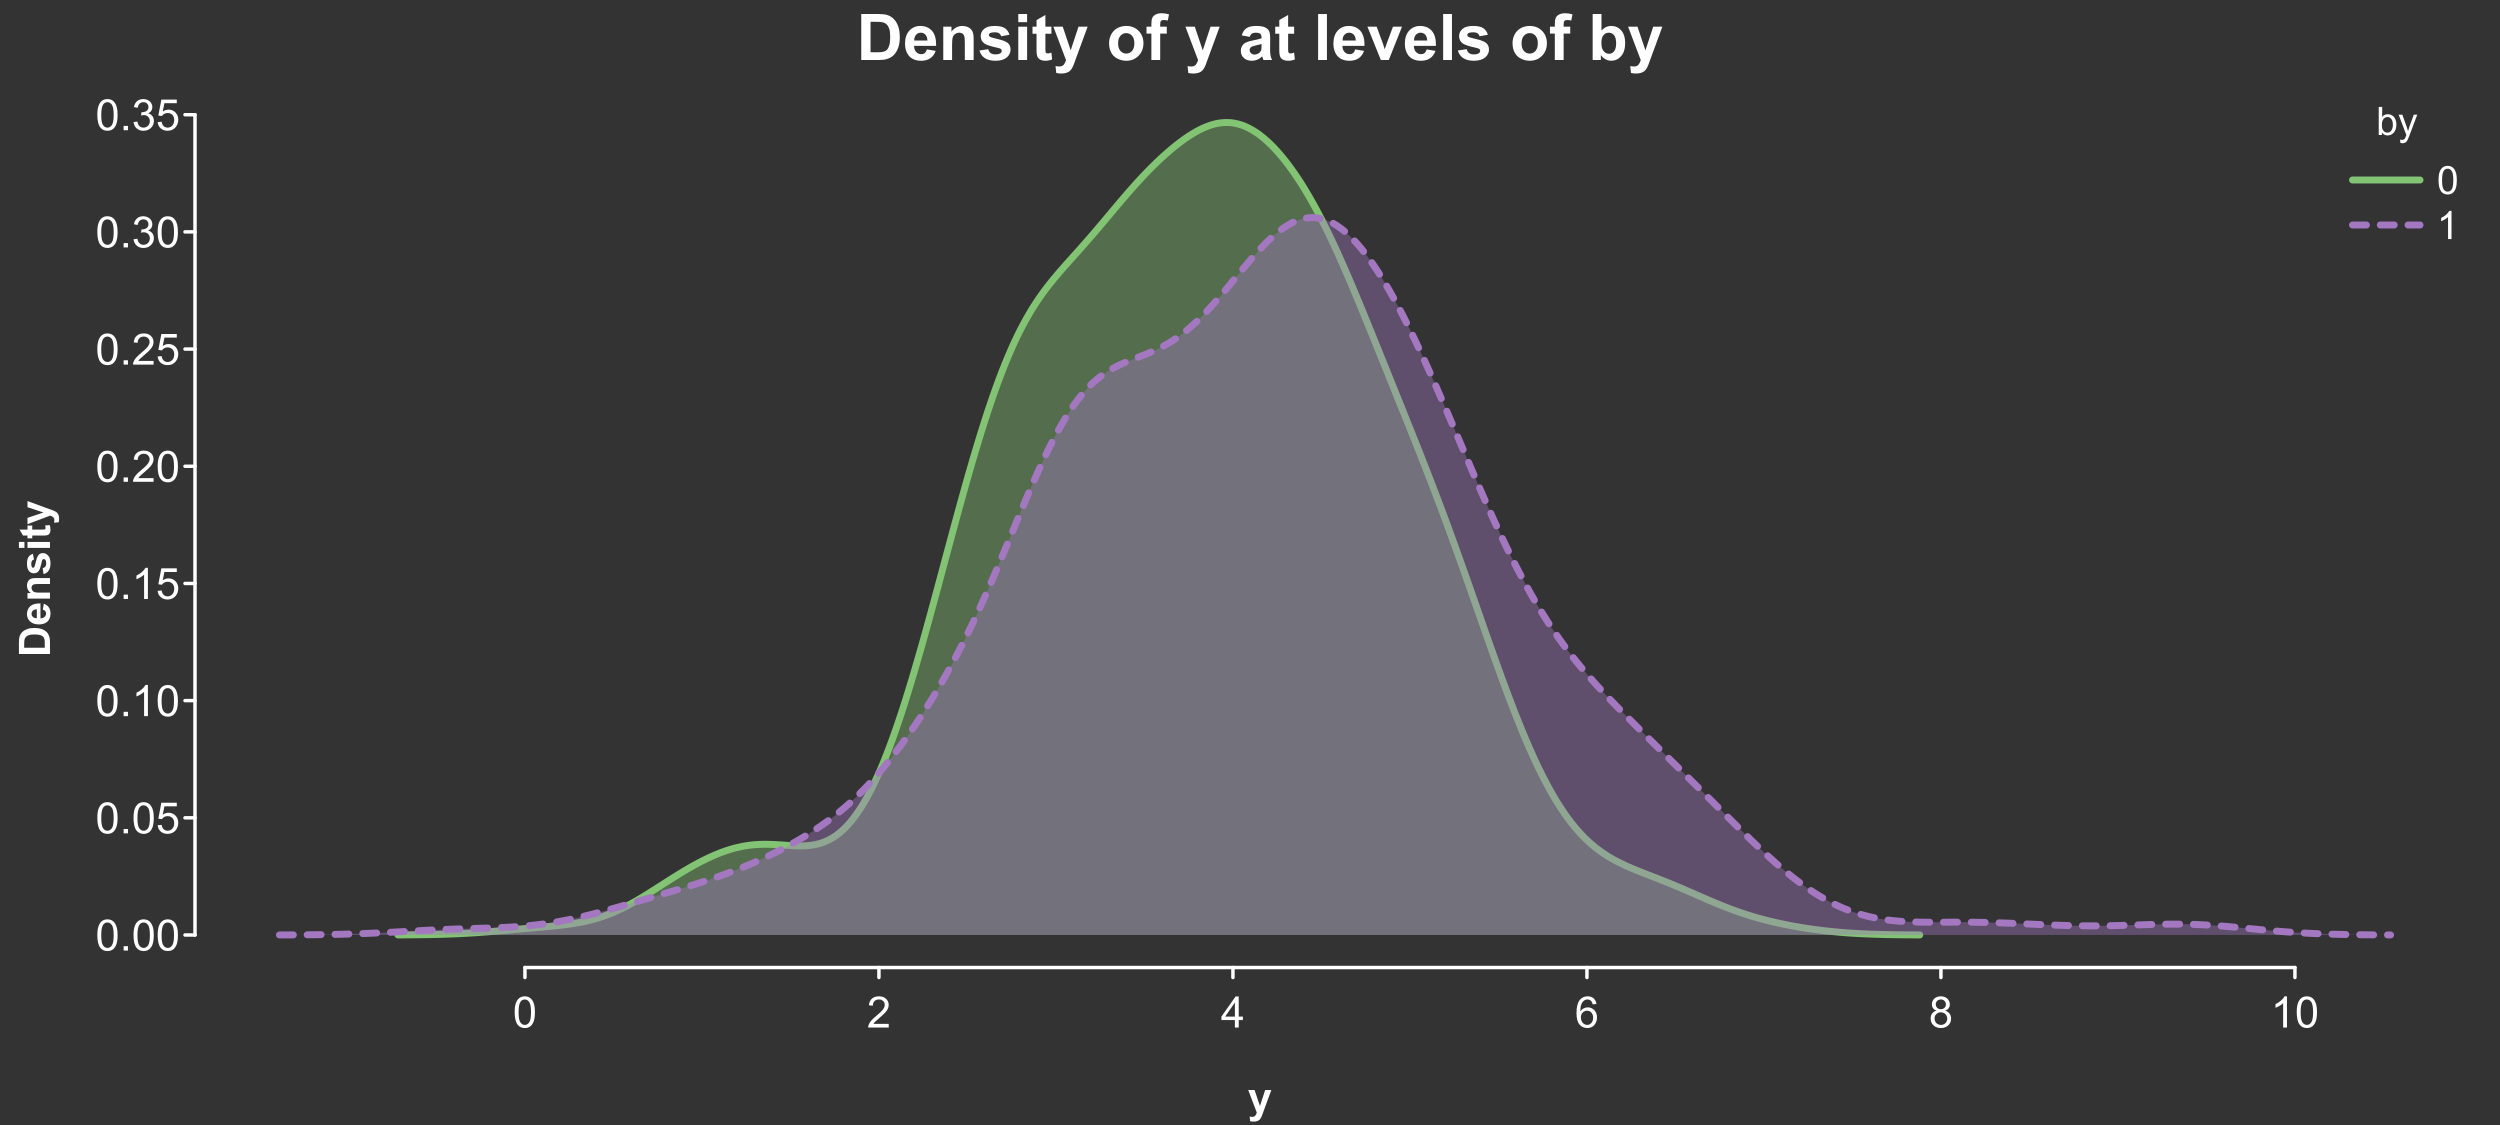 <?xml version="1.0" encoding="UTF-8"?>
<svg xmlns="http://www.w3.org/2000/svg" xmlns:xlink="http://www.w3.org/1999/xlink" width="720pt" height="324pt" viewBox="0 0 720 324" version="1.1">
<rect x="0" y="0" width="720" height="324" fill="#333333" stroke="none"/>
<defs>
<g>
<symbol overflow="visible" id="glyph0-0">
<path style="stroke:none;" d="M 1.562 0 L 1.562 -7.812 L 7.812 -7.812 L 7.812 0 Z M 1.758 -0.195 L 7.617 -0.195 L 7.617 -7.617 L 1.758 -7.617 Z M 1.758 -0.195 "/>
</symbol>
<symbol overflow="visible" id="glyph0-1">
<path style="stroke:none;" d="M 0.52 -4.414 C 0.516 -5.469 0.625 -6.32 0.844 -6.965 C 1.062 -7.609 1.387 -8.105 1.816 -8.457 C 2.246 -8.805 2.785 -8.98 3.438 -8.984 C 3.914 -8.98 4.336 -8.887 4.699 -8.695 C 5.059 -8.5 5.355 -8.219 5.594 -7.859 C 5.828 -7.492 6.016 -7.051 6.152 -6.527 C 6.285 -6.004 6.352 -5.297 6.355 -4.414 C 6.352 -3.359 6.242 -2.512 6.031 -1.871 C 5.812 -1.223 5.492 -0.727 5.062 -0.375 C 4.633 -0.023 4.09 0.152 3.438 0.152 C 2.57 0.152 1.891 -0.156 1.402 -0.773 C 0.809 -1.516 0.516 -2.727 0.52 -4.414 Z M 1.648 -4.414 C 1.645 -2.941 1.816 -1.965 2.164 -1.48 C 2.504 -0.992 2.93 -0.75 3.438 -0.75 C 3.938 -0.75 4.359 -0.992 4.707 -1.48 C 5.051 -1.969 5.227 -2.945 5.227 -4.414 C 5.227 -5.883 5.051 -6.863 4.707 -7.348 C 4.359 -7.832 3.934 -8.074 3.426 -8.074 C 2.918 -8.074 2.516 -7.859 2.215 -7.434 C 1.836 -6.887 1.645 -5.879 1.648 -4.414 Z M 1.648 -4.414 "/>
</symbol>
<symbol overflow="visible" id="glyph0-2">
<path style="stroke:none;" d="M 6.293 -1.055 L 6.293 0 L 0.379 0 C 0.367 -0.266 0.41 -0.52 0.508 -0.762 C 0.656 -1.164 0.898 -1.559 1.23 -1.953 C 1.559 -2.34 2.035 -2.793 2.668 -3.309 C 3.637 -4.102 4.293 -4.734 4.637 -5.203 C 4.977 -5.668 5.148 -6.105 5.152 -6.523 C 5.148 -6.957 4.992 -7.324 4.684 -7.625 C 4.371 -7.922 3.969 -8.074 3.469 -8.074 C 2.938 -8.074 2.512 -7.914 2.195 -7.598 C 1.879 -7.277 1.719 -6.84 1.715 -6.281 L 0.586 -6.398 C 0.664 -7.238 0.953 -7.879 1.457 -8.32 C 1.961 -8.762 2.641 -8.98 3.492 -8.984 C 4.348 -8.98 5.023 -8.742 5.527 -8.27 C 6.027 -7.789 6.281 -7.199 6.281 -6.5 C 6.281 -6.141 6.207 -5.789 6.059 -5.445 C 5.91 -5.094 5.664 -4.73 5.328 -4.352 C 4.984 -3.965 4.422 -3.441 3.637 -2.777 C 2.977 -2.223 2.555 -1.844 2.367 -1.648 C 2.18 -1.449 2.023 -1.254 1.906 -1.055 Z M 6.293 -1.055 "/>
</symbol>
<symbol overflow="visible" id="glyph0-3">
<path style="stroke:none;" d="M 4.039 0 L 4.039 -2.141 L 0.16 -2.141 L 0.16 -3.148 L 4.242 -8.949 L 5.141 -8.949 L 5.141 -3.148 L 6.348 -3.148 L 6.348 -2.141 L 5.141 -2.141 L 5.141 0 Z M 4.039 -3.148 L 4.039 -7.184 L 1.238 -3.148 Z M 4.039 -3.148 "/>
</symbol>
<symbol overflow="visible" id="glyph0-4">
<path style="stroke:none;" d="M 6.219 -6.758 L 5.125 -6.672 C 5.027 -7.098 4.891 -7.41 4.711 -7.609 C 4.414 -7.922 4.047 -8.078 3.613 -8.082 C 3.262 -8.078 2.953 -7.98 2.691 -7.789 C 2.34 -7.531 2.066 -7.164 1.871 -6.684 C 1.668 -6.195 1.566 -5.504 1.562 -4.613 C 1.824 -5.012 2.148 -5.312 2.531 -5.512 C 2.914 -5.703 3.312 -5.801 3.734 -5.805 C 4.465 -5.801 5.09 -5.531 5.605 -4.996 C 6.117 -4.453 6.375 -3.758 6.379 -2.906 C 6.375 -2.344 6.254 -1.82 6.016 -1.34 C 5.77 -0.855 5.438 -0.484 5.016 -0.23 C 4.594 0.027 4.113 0.152 3.578 0.152 C 2.66 0.152 1.914 -0.184 1.336 -0.855 C 0.758 -1.527 0.469 -2.637 0.469 -4.188 C 0.469 -5.914 0.789 -7.172 1.43 -7.961 C 1.984 -8.641 2.734 -8.98 3.68 -8.984 C 4.383 -8.98 4.957 -8.785 5.41 -8.391 C 5.855 -7.996 6.125 -7.449 6.219 -6.758 Z M 1.734 -2.898 C 1.734 -2.52 1.812 -2.156 1.973 -1.812 C 2.133 -1.461 2.359 -1.199 2.648 -1.02 C 2.938 -0.84 3.238 -0.75 3.559 -0.75 C 4.02 -0.75 4.418 -0.938 4.754 -1.312 C 5.082 -1.688 5.25 -2.195 5.254 -2.84 C 5.25 -3.453 5.086 -3.941 4.758 -4.301 C 4.43 -4.656 4.016 -4.832 3.516 -4.836 C 3.016 -4.832 2.594 -4.656 2.25 -4.301 C 1.906 -3.941 1.734 -3.473 1.734 -2.898 Z M 1.734 -2.898 "/>
</symbol>
<symbol overflow="visible" id="glyph0-5">
<path style="stroke:none;" d="M 2.211 -4.852 C 1.75 -5.016 1.414 -5.254 1.195 -5.566 C 0.977 -5.875 0.867 -6.242 0.867 -6.676 C 0.867 -7.324 1.098 -7.871 1.566 -8.316 C 2.031 -8.758 2.656 -8.98 3.438 -8.984 C 4.215 -8.98 4.844 -8.754 5.32 -8.305 C 5.797 -7.848 6.035 -7.297 6.035 -6.648 C 6.035 -6.23 5.926 -5.867 5.707 -5.562 C 5.488 -5.25 5.156 -5.016 4.719 -4.852 C 5.266 -4.672 5.684 -4.383 5.973 -3.984 C 6.254 -3.586 6.398 -3.109 6.402 -2.559 C 6.398 -1.789 6.129 -1.145 5.59 -0.629 C 5.047 -0.105 4.332 0.152 3.453 0.152 C 2.566 0.152 1.855 -0.105 1.316 -0.629 C 0.773 -1.148 0.504 -1.801 0.508 -2.586 C 0.504 -3.164 0.652 -3.652 0.949 -4.051 C 1.242 -4.441 1.66 -4.711 2.211 -4.852 Z M 1.988 -6.715 C 1.984 -6.289 2.121 -5.941 2.398 -5.676 C 2.668 -5.406 3.023 -5.273 3.461 -5.273 C 3.879 -5.273 4.227 -5.406 4.5 -5.672 C 4.77 -5.938 4.902 -6.262 4.906 -6.652 C 4.902 -7.051 4.766 -7.391 4.488 -7.668 C 4.207 -7.941 3.859 -8.078 3.449 -8.082 C 3.027 -8.078 2.68 -7.945 2.402 -7.676 C 2.125 -7.406 1.984 -7.086 1.988 -6.715 Z M 1.637 -2.582 C 1.633 -2.266 1.707 -1.961 1.859 -1.672 C 2.004 -1.375 2.227 -1.148 2.52 -0.992 C 2.812 -0.828 3.129 -0.75 3.469 -0.75 C 3.992 -0.75 4.422 -0.918 4.766 -1.258 C 5.105 -1.594 5.277 -2.023 5.281 -2.547 C 5.277 -3.074 5.102 -3.512 4.75 -3.855 C 4.395 -4.199 3.953 -4.371 3.43 -4.375 C 2.91 -4.371 2.484 -4.199 2.145 -3.863 C 1.805 -3.52 1.633 -3.094 1.637 -2.582 Z M 1.637 -2.582 "/>
</symbol>
<symbol overflow="visible" id="glyph0-6">
<path style="stroke:none;" d="M 4.656 0 L 3.559 0 L 3.559 -7 C 3.289 -6.746 2.941 -6.492 2.516 -6.242 C 2.086 -5.988 1.703 -5.801 1.359 -5.676 L 1.359 -6.738 C 1.973 -7.027 2.508 -7.375 2.973 -7.789 C 3.43 -8.195 3.758 -8.594 3.949 -8.984 L 4.656 -8.984 Z M 4.656 0 "/>
</symbol>
<symbol overflow="visible" id="glyph0-7">
<path style="stroke:none;" d="M 1.137 0 L 1.137 -1.25 L 2.387 -1.25 L 2.387 0 Z M 1.137 0 "/>
</symbol>
<symbol overflow="visible" id="glyph0-8">
<path style="stroke:none;" d="M 0.52 -2.344 L 1.672 -2.441 C 1.754 -1.875 1.953 -1.453 2.266 -1.172 C 2.574 -0.891 2.949 -0.75 3.395 -0.75 C 3.918 -0.75 4.367 -0.949 4.734 -1.348 C 5.102 -1.746 5.285 -2.273 5.285 -2.938 C 5.285 -3.559 5.109 -4.055 4.758 -4.418 C 4.406 -4.777 3.945 -4.957 3.375 -4.961 C 3.02 -4.957 2.699 -4.875 2.414 -4.719 C 2.129 -4.555 1.906 -4.348 1.746 -4.094 L 0.715 -4.23 L 1.582 -8.824 L 6.031 -8.824 L 6.031 -7.777 L 2.461 -7.777 L 1.977 -5.371 C 2.508 -5.742 3.074 -5.93 3.668 -5.934 C 4.449 -5.93 5.105 -5.66 5.645 -5.121 C 6.18 -4.578 6.449 -3.883 6.453 -3.035 C 6.449 -2.223 6.215 -1.52 5.742 -0.934 C 5.168 -0.207 4.383 0.152 3.395 0.152 C 2.574 0.152 1.91 -0.074 1.398 -0.531 C 0.883 -0.984 0.59 -1.59 0.52 -2.344 Z M 0.52 -2.344 "/>
</symbol>
<symbol overflow="visible" id="glyph0-9">
<path style="stroke:none;" d="M 0.523 -2.363 L 1.625 -2.508 C 1.746 -1.883 1.961 -1.434 2.266 -1.16 C 2.566 -0.887 2.938 -0.75 3.375 -0.75 C 3.891 -0.75 4.324 -0.926 4.684 -1.285 C 5.035 -1.641 5.215 -2.086 5.219 -2.617 C 5.215 -3.121 5.051 -3.539 4.723 -3.867 C 4.395 -4.195 3.977 -4.359 3.469 -4.359 C 3.258 -4.359 2.996 -4.316 2.691 -4.234 L 2.812 -5.199 C 2.883 -5.188 2.941 -5.184 2.992 -5.188 C 3.457 -5.184 3.879 -5.309 4.254 -5.555 C 4.629 -5.797 4.816 -6.172 4.816 -6.684 C 4.816 -7.086 4.68 -7.418 4.406 -7.684 C 4.133 -7.945 3.781 -8.078 3.352 -8.082 C 2.922 -8.078 2.562 -7.945 2.281 -7.676 C 1.992 -7.406 1.812 -7.004 1.734 -6.469 L 0.633 -6.664 C 0.766 -7.398 1.07 -7.969 1.551 -8.375 C 2.023 -8.777 2.617 -8.98 3.328 -8.984 C 3.812 -8.98 4.262 -8.875 4.676 -8.668 C 5.086 -8.457 5.398 -8.172 5.617 -7.812 C 5.832 -7.445 5.941 -7.062 5.945 -6.66 C 5.941 -6.27 5.836 -5.918 5.633 -5.602 C 5.422 -5.281 5.117 -5.027 4.711 -4.848 C 5.238 -4.723 5.648 -4.469 5.941 -4.086 C 6.234 -3.695 6.379 -3.215 6.383 -2.645 C 6.379 -1.859 6.094 -1.199 5.527 -0.656 C 4.957 -0.113 4.238 0.156 3.367 0.16 C 2.582 0.156 1.93 -0.074 1.41 -0.543 C 0.891 -1.008 0.594 -1.613 0.523 -2.363 Z M 0.523 -2.363 "/>
</symbol>
<symbol overflow="visible" id="glyph1-0">
<path style="stroke:none;" d="M 1.414 0 L 1.414 -7.062 L 7.062 -7.062 L 7.062 0 Z M 1.59 -0.176 L 6.887 -0.176 L 6.887 -6.887 L 1.59 -6.887 Z M 1.59 -0.176 "/>
</symbol>
<symbol overflow="visible" id="glyph1-1">
<path style="stroke:none;" d="M 1.66 0 L 0.738 0 L 0.738 -8.09 L 1.734 -8.09 L 1.734 -5.203 C 2.152 -5.727 2.688 -5.988 3.34 -5.992 C 3.699 -5.988 4.039 -5.914 4.359 -5.773 C 4.68 -5.625 4.945 -5.422 5.156 -5.16 C 5.363 -4.895 5.523 -4.578 5.645 -4.207 C 5.758 -3.836 5.816 -3.438 5.82 -3.02 C 5.816 -2.012 5.57 -1.234 5.074 -0.688 C 4.578 -0.141 3.98 0.129 3.289 0.133 C 2.594 0.129 2.051 -0.156 1.66 -0.734 Z M 1.648 -2.973 C 1.645 -2.27 1.742 -1.762 1.938 -1.449 C 2.246 -0.934 2.668 -0.68 3.207 -0.684 C 3.637 -0.68 4.012 -0.867 4.328 -1.25 C 4.645 -1.625 4.805 -2.188 4.805 -2.934 C 4.805 -3.695 4.652 -4.262 4.348 -4.629 C 4.043 -4.992 3.676 -5.172 3.25 -5.176 C 2.812 -5.172 2.438 -4.984 2.121 -4.609 C 1.805 -4.23 1.645 -3.684 1.648 -2.973 Z M 1.648 -2.973 "/>
</symbol>
<symbol overflow="visible" id="glyph1-2">
<path style="stroke:none;" d="M 0.699 2.258 L 0.59 1.324 C 0.805 1.383 0.996 1.41 1.16 1.414 C 1.379 1.41 1.555 1.375 1.688 1.301 C 1.82 1.227 1.93 1.121 2.016 0.992 C 2.078 0.891 2.176 0.645 2.316 0.254 C 2.332 0.195 2.363 0.117 2.406 0.012 L 0.184 -5.859 L 1.254 -5.859 L 2.473 -2.465 C 2.629 -2.031 2.77 -1.578 2.898 -1.109 C 3.008 -1.562 3.145 -2.008 3.305 -2.445 L 4.559 -5.859 L 5.551 -5.859 L 3.32 0.098 C 3.082 0.742 2.898 1.188 2.766 1.43 C 2.586 1.758 2.383 1.996 2.156 2.148 C 1.93 2.301 1.656 2.379 1.34 2.379 C 1.148 2.379 0.934 2.336 0.699 2.258 Z M 0.699 2.258 "/>
</symbol>
<symbol overflow="visible" id="glyph1-3">
<path style="stroke:none;" d="M 0.469 -3.988 C 0.469 -4.941 0.566 -5.711 0.762 -6.297 C 0.957 -6.879 1.25 -7.328 1.641 -7.645 C 2.027 -7.961 2.516 -8.121 3.105 -8.121 C 3.539 -8.121 3.918 -8.031 4.246 -7.859 C 4.57 -7.68 4.84 -7.43 5.059 -7.102 C 5.27 -6.773 5.438 -6.371 5.559 -5.898 C 5.68 -5.426 5.742 -4.789 5.742 -3.988 C 5.742 -3.039 5.645 -2.273 5.449 -1.691 C 5.254 -1.105 4.961 -0.656 4.578 -0.34 C 4.188 -0.023 3.699 0.133 3.105 0.137 C 2.324 0.133 1.711 -0.141 1.27 -0.699 C 0.734 -1.371 0.469 -2.469 0.469 -3.988 Z M 1.488 -3.988 C 1.488 -2.656 1.641 -1.773 1.953 -1.336 C 2.262 -0.898 2.648 -0.68 3.105 -0.68 C 3.559 -0.68 3.941 -0.898 4.254 -1.34 C 4.566 -1.781 4.723 -2.664 4.723 -3.988 C 4.723 -5.32 4.566 -6.207 4.254 -6.645 C 3.941 -7.082 3.555 -7.301 3.094 -7.301 C 2.637 -7.301 2.273 -7.105 2.004 -6.719 C 1.66 -6.223 1.488 -5.312 1.488 -3.988 Z M 1.488 -3.988 "/>
</symbol>
<symbol overflow="visible" id="glyph1-4">
<path style="stroke:none;" d="M 4.211 0 L 3.215 0 L 3.215 -6.328 C 2.977 -6.102 2.664 -5.871 2.277 -5.645 C 1.887 -5.41 1.539 -5.242 1.23 -5.133 L 1.23 -6.09 C 1.785 -6.348 2.27 -6.664 2.688 -7.039 C 3.102 -7.406 3.395 -7.77 3.57 -8.121 L 4.211 -8.121 Z M 4.211 0 "/>
</symbol>
<symbol overflow="visible" id="glyph2-0">
<path style="stroke:none;" d="M 2.312 0 L 2.312 -11.562 L 11.562 -11.562 L 11.562 0 Z M 2.602 -0.289 L 11.273 -0.289 L 11.273 -11.273 L 2.602 -11.273 Z M 2.602 -0.289 "/>
</symbol>
<symbol overflow="visible" id="glyph2-1">
<path style="stroke:none;" d="M 1.336 -13.242 L 6.223 -13.242 C 7.324 -13.242 8.164 -13.156 8.742 -12.988 C 9.52 -12.758 10.184 -12.352 10.738 -11.77 C 11.289 -11.184 11.711 -10.469 12.004 -9.625 C 12.289 -8.777 12.434 -7.734 12.438 -6.496 C 12.434 -5.402 12.297 -4.461 12.031 -3.676 C 11.695 -2.707 11.223 -1.93 10.613 -1.336 C 10.145 -0.883 9.52 -0.531 8.734 -0.281 C 8.145 -0.094 7.355 0 6.367 0 L 1.336 0 Z M 4.012 -11.004 L 4.012 -2.23 L 6.008 -2.23 C 6.75 -2.227 7.289 -2.27 7.625 -2.359 C 8.055 -2.465 8.414 -2.648 8.703 -2.906 C 8.984 -3.164 9.219 -3.59 9.402 -4.188 C 9.582 -4.777 9.672 -5.586 9.676 -6.613 C 9.672 -7.633 9.582 -8.418 9.402 -8.969 C 9.219 -9.516 8.965 -9.945 8.645 -10.254 C 8.316 -10.559 7.906 -10.766 7.406 -10.875 C 7.031 -10.961 6.297 -11.004 5.211 -11.004 Z M 4.012 -11.004 "/>
</symbol>
<symbol overflow="visible" id="glyph2-2">
<path style="stroke:none;" d="M 6.883 -3.055 L 9.414 -2.629 C 9.086 -1.699 8.57 -0.992 7.871 -0.508 C 7.168 -0.023 6.293 0.215 5.238 0.219 C 3.57 0.215 2.336 -0.328 1.535 -1.418 C 0.902 -2.289 0.586 -3.391 0.586 -4.723 C 0.586 -6.312 1 -7.555 1.832 -8.457 C 2.664 -9.355 3.715 -9.809 4.984 -9.809 C 6.41 -9.809 7.535 -9.336 8.363 -8.395 C 9.184 -7.453 9.578 -6.012 9.547 -4.066 L 3.188 -4.066 C 3.203 -3.312 3.406 -2.727 3.801 -2.309 C 4.191 -1.887 4.68 -1.676 5.266 -1.68 C 5.66 -1.676 5.996 -1.785 6.27 -2.004 C 6.539 -2.223 6.742 -2.57 6.883 -3.055 Z M 7.027 -5.617 C 7.004 -6.348 6.816 -6.906 6.457 -7.293 C 6.098 -7.672 5.656 -7.863 5.141 -7.867 C 4.582 -7.863 4.125 -7.66 3.766 -7.262 C 3.402 -6.855 3.227 -6.309 3.234 -5.617 Z M 7.027 -5.617 "/>
</symbol>
<symbol overflow="visible" id="glyph2-3">
<path style="stroke:none;" d="M 10.055 0 L 7.516 0 L 7.516 -4.895 C 7.512 -5.926 7.457 -6.598 7.352 -6.906 C 7.242 -7.207 7.066 -7.441 6.824 -7.613 C 6.578 -7.777 6.285 -7.863 5.945 -7.867 C 5.504 -7.863 5.109 -7.742 4.762 -7.504 C 4.41 -7.262 4.172 -6.941 4.043 -6.547 C 3.91 -6.148 3.844 -5.414 3.848 -4.344 L 3.848 0 L 1.309 0 L 1.309 -9.594 L 3.668 -9.594 L 3.668 -8.184 C 4.504 -9.266 5.555 -9.809 6.828 -9.809 C 7.383 -9.809 7.895 -9.707 8.363 -9.504 C 8.824 -9.301 9.176 -9.043 9.414 -8.734 C 9.652 -8.418 9.82 -8.062 9.914 -7.668 C 10.008 -7.27 10.055 -6.699 10.055 -5.961 Z M 10.055 0 "/>
</symbol>
<symbol overflow="visible" id="glyph2-4">
<path style="stroke:none;" d="M 0.434 -2.738 L 2.98 -3.125 C 3.086 -2.625 3.305 -2.25 3.641 -2 C 3.969 -1.742 4.434 -1.617 5.031 -1.617 C 5.684 -1.617 6.176 -1.734 6.512 -1.977 C 6.73 -2.141 6.844 -2.367 6.848 -2.656 C 6.844 -2.844 6.785 -3.004 6.668 -3.133 C 6.539 -3.254 6.254 -3.367 5.816 -3.469 C 3.766 -3.918 2.469 -4.328 1.926 -4.707 C 1.164 -5.223 0.785 -5.945 0.785 -6.867 C 0.785 -7.695 1.113 -8.391 1.77 -8.961 C 2.426 -9.523 3.441 -9.809 4.824 -9.809 C 6.133 -9.809 7.109 -9.594 7.75 -9.168 C 8.387 -8.738 8.828 -8.105 9.07 -7.273 L 6.676 -6.828 C 6.57 -7.199 6.379 -7.488 6.094 -7.688 C 5.805 -7.883 5.395 -7.98 4.867 -7.984 C 4.199 -7.98 3.723 -7.887 3.434 -7.707 C 3.238 -7.57 3.141 -7.398 3.145 -7.191 C 3.141 -7.004 3.227 -6.852 3.398 -6.73 C 3.625 -6.559 4.414 -6.32 5.766 -6.016 C 7.117 -5.707 8.062 -5.332 8.602 -4.887 C 9.129 -4.434 9.391 -3.805 9.395 -3 C 9.391 -2.117 9.023 -1.359 8.293 -0.73 C 7.555 -0.098 6.469 0.215 5.031 0.219 C 3.723 0.215 2.688 -0.047 1.926 -0.578 C 1.164 -1.105 0.668 -1.824 0.434 -2.738 Z M 0.434 -2.738 "/>
</symbol>
<symbol overflow="visible" id="glyph2-5">
<path style="stroke:none;" d="M 1.328 -10.895 L 1.328 -13.242 L 3.867 -13.242 L 3.867 -10.895 Z M 1.328 0 L 1.328 -9.594 L 3.867 -9.594 L 3.867 0 Z M 1.328 0 "/>
</symbol>
<symbol overflow="visible" id="glyph2-6">
<path style="stroke:none;" d="M 5.727 -9.594 L 5.727 -7.57 L 3.992 -7.57 L 3.992 -3.703 C 3.988 -2.922 4.008 -2.465 4.043 -2.336 C 4.074 -2.203 4.148 -2.094 4.27 -2.012 C 4.383 -1.926 4.523 -1.887 4.695 -1.887 C 4.93 -1.887 5.273 -1.969 5.719 -2.133 L 5.934 -0.164 C 5.344 0.09 4.676 0.215 3.93 0.219 C 3.469 0.215 3.055 0.141 2.691 -0.012 C 2.32 -0.164 2.051 -0.363 1.883 -0.609 C 1.707 -0.852 1.59 -1.18 1.527 -1.598 C 1.469 -1.891 1.441 -2.488 1.445 -3.387 L 1.445 -7.57 L 0.281 -7.57 L 0.281 -9.594 L 1.445 -9.594 L 1.445 -11.5 L 3.992 -12.98 L 3.992 -9.594 Z M 5.727 -9.594 "/>
</symbol>
<symbol overflow="visible" id="glyph2-7">
<path style="stroke:none;" d="M 0.125 -9.594 L 2.828 -9.594 L 5.121 -2.781 L 7.363 -9.594 L 9.992 -9.594 L 6.602 -0.359 L 6 1.309 C 5.773 1.863 5.559 2.293 5.359 2.59 C 5.156 2.887 4.926 3.125 4.664 3.309 C 4.402 3.492 4.078 3.637 3.699 3.738 C 3.312 3.84 2.883 3.891 2.402 3.895 C 1.914 3.891 1.434 3.84 0.965 3.738 L 0.742 1.754 C 1.137 1.828 1.496 1.867 1.816 1.871 C 2.402 1.867 2.836 1.695 3.125 1.352 C 3.406 1.004 3.625 0.562 3.777 0.027 Z M 0.125 -9.594 "/>
</symbol>
<symbol overflow="visible" id="glyph2-8">
<path style="stroke:none;" d=""/>
</symbol>
<symbol overflow="visible" id="glyph2-9">
<path style="stroke:none;" d="M 0.742 -4.934 C 0.738 -5.773 0.945 -6.586 1.363 -7.379 C 1.777 -8.164 2.367 -8.766 3.129 -9.184 C 3.891 -9.598 4.742 -9.809 5.684 -9.809 C 7.133 -9.809 8.32 -9.336 9.25 -8.395 C 10.176 -7.453 10.641 -6.262 10.641 -4.824 C 10.641 -3.371 10.172 -2.168 9.234 -1.215 C 8.297 -0.258 7.117 0.215 5.699 0.219 C 4.82 0.215 3.98 0.02 3.184 -0.379 C 2.383 -0.773 1.777 -1.355 1.363 -2.125 C 0.945 -2.891 0.738 -3.828 0.742 -4.934 Z M 3.344 -4.797 C 3.34 -3.844 3.566 -3.113 4.02 -2.609 C 4.469 -2.102 5.023 -1.852 5.691 -1.852 C 6.348 -1.852 6.902 -2.102 7.355 -2.609 C 7.801 -3.113 8.027 -3.852 8.031 -4.816 C 8.027 -5.754 7.801 -6.473 7.355 -6.98 C 6.902 -7.484 6.348 -7.738 5.691 -7.742 C 5.023 -7.738 4.469 -7.484 4.02 -6.98 C 3.566 -6.473 3.34 -5.746 3.344 -4.797 Z M 3.344 -4.797 "/>
</symbol>
<symbol overflow="visible" id="glyph2-10">
<path style="stroke:none;" d="M 0.219 -9.594 L 1.625 -9.594 L 1.625 -10.316 C 1.621 -11.121 1.707 -11.723 1.883 -12.121 C 2.051 -12.516 2.367 -12.84 2.832 -13.094 C 3.289 -13.34 3.871 -13.465 4.578 -13.469 C 5.297 -13.465 6.008 -13.355 6.703 -13.145 L 6.359 -11.371 C 5.953 -11.465 5.566 -11.512 5.195 -11.516 C 4.824 -11.512 4.559 -11.426 4.402 -11.258 C 4.238 -11.086 4.16 -10.758 4.164 -10.27 L 4.164 -9.594 L 6.062 -9.594 L 6.062 -7.598 L 4.164 -7.598 L 4.164 0 L 1.625 0 L 1.625 -7.598 L 0.219 -7.598 Z M 0.219 -9.594 "/>
</symbol>
<symbol overflow="visible" id="glyph2-11">
<path style="stroke:none;" d="M 3.227 -6.668 L 0.922 -7.082 C 1.176 -8.008 1.621 -8.695 2.258 -9.141 C 2.887 -9.586 3.828 -9.809 5.078 -9.809 C 6.207 -9.809 7.051 -9.672 7.605 -9.406 C 8.16 -9.137 8.547 -8.797 8.773 -8.387 C 8.996 -7.973 9.109 -7.219 9.113 -6.117 L 9.086 -3.152 C 9.082 -2.309 9.121 -1.684 9.207 -1.285 C 9.285 -0.883 9.438 -0.457 9.664 0 L 7.156 0 C 7.086 -0.168 7.004 -0.418 6.91 -0.75 C 6.863 -0.898 6.836 -0.996 6.82 -1.047 C 6.383 -0.621 5.918 -0.305 5.426 -0.098 C 4.934 0.113 4.406 0.215 3.848 0.219 C 2.859 0.215 2.082 -0.051 1.512 -0.586 C 0.941 -1.121 0.656 -1.797 0.66 -2.621 C 0.656 -3.16 0.785 -3.645 1.047 -4.07 C 1.305 -4.492 1.668 -4.816 2.137 -5.043 C 2.602 -5.266 3.273 -5.465 4.156 -5.637 C 5.336 -5.859 6.16 -6.066 6.621 -6.262 L 6.621 -6.512 C 6.621 -6.996 6.5 -7.344 6.258 -7.555 C 6.016 -7.758 5.559 -7.863 4.895 -7.867 C 4.441 -7.863 4.09 -7.773 3.84 -7.602 C 3.582 -7.422 3.379 -7.113 3.227 -6.668 Z M 6.621 -4.605 C 6.293 -4.496 5.777 -4.367 5.074 -4.219 C 4.371 -4.066 3.91 -3.918 3.695 -3.777 C 3.363 -3.539 3.199 -3.242 3.199 -2.883 C 3.199 -2.523 3.328 -2.215 3.594 -1.957 C 3.855 -1.699 4.195 -1.57 4.605 -1.57 C 5.062 -1.57 5.5 -1.719 5.918 -2.023 C 6.223 -2.25 6.422 -2.531 6.523 -2.863 C 6.586 -3.078 6.621 -3.492 6.621 -4.102 Z M 6.621 -4.605 "/>
</symbol>
<symbol overflow="visible" id="glyph2-12">
<path style="stroke:none;" d="M 1.328 0 L 1.328 -13.242 L 3.867 -13.242 L 3.867 0 Z M 1.328 0 "/>
</symbol>
<symbol overflow="visible" id="glyph2-13">
<path style="stroke:none;" d="M 3.965 0 L 0.098 -9.594 L 2.766 -9.594 L 4.57 -4.695 L 5.094 -3.062 C 5.227 -3.477 5.316 -3.75 5.355 -3.883 C 5.441 -4.152 5.531 -4.422 5.629 -4.695 L 7.453 -9.594 L 10.062 -9.594 L 6.25 0 Z M 3.965 0 "/>
</symbol>
<symbol overflow="visible" id="glyph2-14">
<path style="stroke:none;" d="M 1.219 0 L 1.219 -13.242 L 3.758 -13.242 L 3.758 -8.473 C 4.539 -9.363 5.469 -9.809 6.539 -9.809 C 7.707 -9.809 8.672 -9.383 9.438 -8.539 C 10.199 -7.691 10.582 -6.477 10.586 -4.895 C 10.582 -3.254 10.191 -1.992 9.414 -1.109 C 8.633 -0.223 7.688 0.215 6.578 0.219 C 6.027 0.215 5.484 0.082 4.953 -0.191 C 4.418 -0.465 3.961 -0.871 3.578 -1.41 L 3.578 0 Z M 3.738 -5.004 C 3.738 -4.012 3.895 -3.277 4.211 -2.801 C 4.645 -2.125 5.227 -1.785 5.961 -1.789 C 6.516 -1.785 6.992 -2.027 7.391 -2.508 C 7.781 -2.984 7.98 -3.738 7.984 -4.77 C 7.98 -5.863 7.781 -6.652 7.387 -7.141 C 6.988 -7.621 6.48 -7.863 5.863 -7.867 C 5.25 -7.863 4.742 -7.625 4.344 -7.156 C 3.938 -6.68 3.738 -5.965 3.738 -5.004 Z M 3.738 -5.004 "/>
</symbol>
<symbol overflow="visible" id="glyph3-0">
<path style="stroke:none;" d="M 0 -1.562 L -7.812 -1.562 L -7.812 -7.812 L 0 -7.812 Z M -0.195 -1.758 L -0.195 -7.617 L -7.617 -7.617 L -7.617 -1.758 Z M -0.195 -1.758 "/>
</symbol>
<symbol overflow="visible" id="glyph3-1">
<path style="stroke:none;" d="M -8.949 -0.902 L -8.949 -4.207 C -8.945 -4.949 -8.891 -5.516 -8.777 -5.91 C -8.621 -6.43 -8.344 -6.879 -7.953 -7.258 C -7.555 -7.629 -7.07 -7.914 -6.5 -8.113 C -5.926 -8.305 -5.223 -8.402 -4.387 -8.406 C -3.648 -8.402 -3.016 -8.309 -2.484 -8.129 C -1.832 -7.902 -1.305 -7.586 -0.902 -7.172 C -0.598 -6.859 -0.359 -6.434 -0.188 -5.902 C -0.062 -5.5 0 -4.969 0 -4.305 L 0 -0.902 Z M -7.434 -2.711 L -1.508 -2.711 L -1.508 -4.059 C -1.504 -4.562 -1.535 -4.926 -1.594 -5.152 C -1.664 -5.441 -1.785 -5.684 -1.965 -5.879 C -2.137 -6.07 -2.426 -6.23 -2.828 -6.352 C -3.227 -6.473 -3.773 -6.531 -4.469 -6.535 C -5.156 -6.531 -5.688 -6.473 -6.059 -6.352 C -6.43 -6.23 -6.719 -6.059 -6.926 -5.84 C -7.133 -5.617 -7.273 -5.34 -7.348 -5.004 C -7.402 -4.75 -7.43 -4.254 -7.434 -3.523 Z M -7.434 -2.711 "/>
</symbol>
<symbol overflow="visible" id="glyph3-2">
<path style="stroke:none;" d="M -2.062 -4.652 L -1.777 -6.359 C -1.145 -6.137 -0.668 -5.793 -0.344 -5.32 C -0.016 -4.844 0.145 -4.25 0.148 -3.539 C 0.145 -2.41 -0.219 -1.574 -0.957 -1.039 C -1.543 -0.609 -2.289 -0.398 -3.191 -0.398 C -4.266 -0.398 -5.105 -0.676 -5.715 -1.238 C -6.32 -1.797 -6.625 -2.508 -6.629 -3.371 C -6.625 -4.332 -6.309 -5.094 -5.672 -5.652 C -5.035 -6.207 -4.059 -6.473 -2.746 -6.453 L -2.746 -2.156 C -2.234 -2.164 -1.84 -2.301 -1.559 -2.566 C -1.277 -2.832 -1.137 -3.16 -1.137 -3.559 C -1.137 -3.824 -1.207 -4.051 -1.355 -4.234 C -1.496 -4.418 -1.734 -4.559 -2.062 -4.652 Z M -3.797 -4.75 C -4.289 -4.734 -4.664 -4.605 -4.926 -4.363 C -5.184 -4.117 -5.312 -3.82 -5.316 -3.473 C -5.312 -3.094 -5.176 -2.785 -4.906 -2.547 C -4.633 -2.301 -4.266 -2.18 -3.797 -2.184 Z M -3.797 -4.75 "/>
</symbol>
<symbol overflow="visible" id="glyph3-3">
<path style="stroke:none;" d="M 0 -6.793 L 0 -5.078 L -3.309 -5.078 C -4.008 -5.074 -4.461 -5.039 -4.664 -4.969 C -4.867 -4.895 -5.027 -4.773 -5.145 -4.609 C -5.258 -4.441 -5.312 -4.242 -5.316 -4.016 C -5.312 -3.715 -5.23 -3.449 -5.07 -3.215 C -4.906 -2.977 -4.691 -2.816 -4.426 -2.73 C -4.152 -2.645 -3.656 -2.602 -2.938 -2.602 L 0 -2.602 L 0 -0.887 L -6.48 -0.887 L -6.48 -2.477 L -5.531 -2.477 C -6.262 -3.043 -6.625 -3.754 -6.629 -4.613 C -6.625 -4.988 -6.559 -5.336 -6.422 -5.652 C -6.285 -5.961 -6.109 -6.199 -5.902 -6.363 C -5.688 -6.523 -5.449 -6.633 -5.18 -6.699 C -4.91 -6.758 -4.523 -6.789 -4.027 -6.793 Z M 0 -6.793 "/>
</symbol>
<symbol overflow="visible" id="glyph3-4">
<path style="stroke:none;" d="M -1.848 -0.293 L -2.113 -2.016 C -1.773 -2.086 -1.52 -2.234 -1.352 -2.461 C -1.176 -2.684 -1.09 -2.996 -1.094 -3.398 C -1.09 -3.844 -1.172 -4.176 -1.336 -4.402 C -1.449 -4.547 -1.602 -4.621 -1.793 -4.625 C -1.922 -4.621 -2.027 -4.582 -2.117 -4.504 C -2.195 -4.414 -2.273 -4.223 -2.344 -3.93 C -2.648 -2.543 -2.926 -1.668 -3.18 -1.301 C -3.527 -0.785 -4.016 -0.527 -4.641 -0.531 C -5.199 -0.527 -5.668 -0.75 -6.055 -1.195 C -6.434 -1.641 -6.625 -2.328 -6.629 -3.258 C -6.625 -4.145 -6.48 -4.801 -6.195 -5.234 C -5.902 -5.664 -5.477 -5.965 -4.914 -6.129 L -4.613 -4.512 C -4.863 -4.441 -5.059 -4.309 -5.191 -4.117 C -5.324 -3.922 -5.391 -3.645 -5.395 -3.289 C -5.391 -2.836 -5.328 -2.516 -5.207 -2.32 C -5.113 -2.188 -4.996 -2.121 -4.859 -2.125 C -4.734 -2.121 -4.633 -2.18 -4.547 -2.297 C -4.43 -2.449 -4.266 -2.98 -4.062 -3.895 C -3.852 -4.805 -3.598 -5.445 -3.301 -5.812 C -2.992 -6.168 -2.57 -6.344 -2.027 -6.348 C -1.434 -6.344 -0.922 -6.098 -0.492 -5.602 C -0.066 -5.105 0.145 -4.371 0.148 -3.398 C 0.145 -2.516 -0.031 -1.816 -0.391 -1.301 C -0.746 -0.785 -1.23 -0.449 -1.848 -0.293 Z M -1.848 -0.293 "/>
</symbol>
<symbol overflow="visible" id="glyph3-5">
<path style="stroke:none;" d="M -7.359 -0.898 L -8.949 -0.898 L -8.949 -2.613 L -7.359 -2.613 Z M 0 -0.898 L -6.48 -0.898 L -6.48 -2.613 L 0 -2.613 Z M 0 -0.898 "/>
</symbol>
<symbol overflow="visible" id="glyph3-6">
<path style="stroke:none;" d="M -6.48 -3.871 L -5.113 -3.871 L -5.113 -2.699 L -2.504 -2.699 C -1.969 -2.695 -1.66 -2.707 -1.574 -2.73 C -1.484 -2.754 -1.414 -2.805 -1.359 -2.883 C -1.305 -2.961 -1.277 -3.055 -1.277 -3.172 C -1.277 -3.328 -1.332 -3.559 -1.441 -3.863 L -0.109 -4.012 C 0.062 -3.609 0.145 -3.156 0.148 -2.656 C 0.145 -2.344 0.098 -2.066 -0.008 -1.816 C -0.109 -1.566 -0.246 -1.383 -0.41 -1.27 C -0.574 -1.152 -0.797 -1.074 -1.082 -1.031 C -1.277 -0.992 -1.68 -0.973 -2.289 -0.977 L -5.113 -0.977 L -5.113 -0.188 L -6.48 -0.188 L -6.48 -0.977 L -7.77 -0.977 L -8.77 -2.699 L -6.48 -2.699 Z M -6.48 -3.871 "/>
</symbol>
<symbol overflow="visible" id="glyph3-7">
<path style="stroke:none;" d="M -6.48 -0.086 L -6.48 -1.91 L -1.879 -3.461 L -6.48 -4.973 L -6.48 -6.75 L -0.242 -4.461 L 0.887 -4.055 C 1.262 -3.902 1.551 -3.758 1.75 -3.621 C 1.949 -3.484 2.109 -3.328 2.234 -3.152 C 2.355 -2.973 2.453 -2.754 2.523 -2.5 C 2.59 -2.238 2.625 -1.945 2.629 -1.625 C 2.625 -1.289 2.59 -0.965 2.527 -0.652 L 1.184 -0.5 C 1.234 -0.766 1.258 -1.008 1.262 -1.227 C 1.258 -1.621 1.141 -1.918 0.91 -2.109 C 0.676 -2.301 0.379 -2.445 0.02 -2.551 Z M -6.48 -0.086 "/>
</symbol>
<symbol overflow="visible" id="glyph4-0">
<path style="stroke:none;" d="M 1.562 0 L 1.562 -7.812 L 7.812 -7.812 L 7.812 0 Z M 1.758 -0.195 L 7.617 -0.195 L 7.617 -7.617 L 1.758 -7.617 Z M 1.758 -0.195 "/>
</symbol>
<symbol overflow="visible" id="glyph4-1">
<path style="stroke:none;" d="M 0.086 -6.48 L 1.91 -6.48 L 3.461 -1.879 L 4.973 -6.48 L 6.75 -6.48 L 4.461 -0.242 L 4.055 0.887 C 3.902 1.262 3.758 1.551 3.621 1.75 C 3.484 1.949 3.328 2.109 3.152 2.234 C 2.973 2.355 2.754 2.453 2.5 2.523 C 2.238 2.59 1.945 2.625 1.625 2.629 C 1.289 2.625 0.965 2.59 0.652 2.527 L 0.5 1.184 C 0.766 1.234 1.008 1.258 1.227 1.262 C 1.621 1.258 1.918 1.141 2.109 0.91 C 2.301 0.676 2.445 0.379 2.551 0.02 Z M 0.086 -6.48 "/>
</symbol>
</g>
</defs>
<g id="surface6">
<path style=" stroke:none;fill-rule:nonzero;fill:rgb(50.98%,76.863%,45.098%);fill-opacity:0.4;" d="M 114.598 269.258 L 116.316 269.25 L 117.172 269.246 L 118.031 269.238 L 118.887 269.23 L 119.746 269.223 L 120.602 269.215 L 122.32 269.191 L 123.176 269.176 L 124.035 269.16 L 124.891 269.145 L 125.75 269.125 L 126.605 269.102 L 127.465 269.078 L 128.324 269.051 L 129.18 269.023 L 130.039 268.992 L 130.895 268.957 L 131.754 268.918 L 132.609 268.879 L 133.469 268.836 L 134.328 268.789 L 135.184 268.742 L 136.043 268.688 L 136.898 268.633 L 137.758 268.574 L 138.613 268.516 L 140.332 268.383 L 141.188 268.316 L 142.047 268.246 L 142.902 268.176 L 143.762 268.102 L 144.617 268.027 L 145.477 267.949 L 146.336 267.875 L 147.191 267.797 L 148.051 267.723 L 148.906 267.645 L 149.766 267.566 L 150.625 267.492 L 151.48 267.414 L 152.34 267.34 L 153.195 267.262 L 154.055 267.188 L 154.91 267.113 L 155.77 267.035 L 156.629 266.961 L 157.484 266.883 L 158.344 266.801 L 159.199 266.719 L 160.059 266.629 L 160.914 266.539 L 161.773 266.441 L 162.633 266.336 L 163.488 266.227 L 164.348 266.105 L 165.203 265.973 L 166.062 265.832 L 166.918 265.68 L 167.777 265.508 L 168.637 265.328 L 169.492 265.129 L 170.352 264.914 L 171.207 264.684 L 172.066 264.43 L 172.922 264.16 L 173.781 263.875 L 174.641 263.566 L 175.496 263.238 L 176.355 262.887 L 177.211 262.52 L 178.07 262.133 L 178.93 261.73 L 179.785 261.305 L 180.645 260.859 L 181.5 260.402 L 182.359 259.93 L 183.215 259.445 L 184.074 258.941 L 184.934 258.43 L 185.789 257.91 L 186.648 257.379 L 187.504 256.844 L 188.363 256.301 L 189.219 255.754 L 190.078 255.203 L 190.938 254.656 L 191.793 254.105 L 192.652 253.559 L 193.508 253.016 L 194.367 252.477 L 195.223 251.941 L 196.082 251.418 L 196.941 250.902 L 197.797 250.395 L 198.656 249.895 L 199.512 249.41 L 200.371 248.938 L 201.227 248.477 L 202.086 248.027 L 202.945 247.598 L 203.801 247.18 L 204.66 246.785 L 205.516 246.402 L 206.375 246.039 L 207.234 245.691 L 208.09 245.367 L 208.949 245.066 L 209.805 244.781 L 210.664 244.52 L 211.52 244.281 L 212.379 244.066 L 213.238 243.875 L 214.094 243.703 L 214.953 243.559 L 215.809 243.434 L 216.668 243.336 L 217.523 243.262 L 218.383 243.203 L 219.242 243.168 L 220.098 243.152 L 220.957 243.156 L 221.812 243.176 L 222.672 243.207 L 223.527 243.25 L 224.387 243.301 L 225.246 243.359 L 226.102 243.418 L 226.961 243.477 L 227.816 243.531 L 228.676 243.574 L 229.531 243.605 L 230.391 243.617 L 231.25 243.609 L 232.105 243.578 L 232.965 243.504 L 233.82 243.398 L 234.68 243.258 L 235.539 243.07 L 236.395 242.828 L 237.254 242.527 L 238.109 242.168 L 238.969 241.75 L 239.824 241.27 L 240.684 240.703 L 241.543 240.059 L 242.398 239.34 L 243.258 238.547 L 244.113 237.668 L 244.973 236.684 L 245.828 235.609 L 246.688 234.453 L 247.547 233.203 L 248.402 231.855 L 249.262 230.395 L 250.117 228.844 L 250.977 227.199 L 251.832 225.465 L 252.691 223.617 L 253.551 221.668 L 254.406 219.629 L 255.266 217.5 L 256.121 215.289 L 256.98 212.965 L 257.836 210.555 L 258.695 208.07 L 259.555 205.508 L 260.41 202.871 L 261.27 200.141 L 262.125 197.352 L 262.984 194.504 L 263.84 191.598 L 264.699 188.637 L 265.559 185.617 L 266.414 182.562 L 267.273 179.469 L 268.129 176.348 L 268.988 173.195 L 269.848 170.023 L 270.703 166.836 L 271.562 163.645 L 272.418 160.445 L 273.277 157.254 L 274.133 154.074 L 274.992 150.906 L 275.852 147.762 L 276.707 144.637 L 277.566 141.559 L 278.422 138.512 L 279.281 135.508 L 280.137 132.551 L 280.996 129.648 L 281.855 126.812 L 282.711 124.035 L 283.57 121.324 L 284.426 118.676 L 285.285 116.113 L 286.141 113.633 L 287 111.227 L 287.859 108.898 L 288.715 106.652 L 289.574 104.504 L 290.43 102.445 L 291.289 100.465 L 292.145 98.566 L 293.004 96.746 L 293.863 95.031 L 294.719 93.395 L 295.578 91.824 L 296.434 90.328 L 297.293 88.902 L 298.152 87.559 L 299.008 86.266 L 299.867 85.031 L 300.723 83.844 L 301.582 82.707 L 302.438 81.613 L 303.297 80.551 L 304.156 79.52 L 305.012 78.508 L 305.871 77.523 L 306.727 76.551 L 307.586 75.586 L 308.441 74.625 L 309.301 73.672 L 310.16 72.715 L 311.016 71.754 L 311.875 70.785 L 312.73 69.812 L 313.59 68.832 L 314.445 67.844 L 315.305 66.848 L 316.164 65.84 L 317.02 64.832 L 317.879 63.812 L 318.734 62.793 L 319.594 61.77 L 320.449 60.746 L 322.168 58.707 L 323.023 57.699 L 323.883 56.695 L 324.738 55.699 L 325.598 54.715 L 326.457 53.75 L 327.312 52.793 L 328.172 51.855 L 329.027 50.93 L 329.887 50.023 L 330.742 49.141 L 331.602 48.273 L 332.461 47.426 L 333.316 46.594 L 334.176 45.785 L 335.031 45 L 335.891 44.234 L 336.746 43.488 L 337.605 42.762 L 338.465 42.062 L 339.32 41.391 L 340.18 40.738 L 341.035 40.113 L 341.895 39.516 L 342.75 38.953 L 343.609 38.422 L 344.469 37.922 L 345.324 37.457 L 346.184 37.027 L 347.039 36.648 L 347.898 36.309 L 348.754 36.012 L 349.613 35.758 L 350.473 35.559 L 351.328 35.418 L 352.188 35.324 L 353.043 35.281 L 353.902 35.289 L 354.762 35.363 L 355.617 35.5 L 356.477 35.688 L 357.332 35.934 L 358.191 36.23 L 359.047 36.602 L 359.906 37.027 L 360.766 37.508 L 361.621 38.043 L 362.48 38.633 L 363.336 39.289 L 364.195 39.992 L 365.051 40.75 L 365.91 41.559 L 366.77 42.422 L 367.625 43.34 L 368.484 44.309 L 369.34 45.324 L 370.199 46.383 L 371.055 47.504 L 371.914 48.672 L 372.773 49.887 L 373.629 51.148 L 374.488 52.453 L 375.344 53.82 L 376.203 55.23 L 377.059 56.688 L 377.918 58.191 L 378.777 59.738 L 379.633 61.34 L 380.492 62.984 L 381.348 64.672 L 382.207 66.398 L 383.062 68.172 L 383.922 69.988 L 384.781 71.84 L 385.637 73.727 L 386.496 75.641 L 387.352 77.594 L 388.211 79.578 L 389.07 81.582 L 389.926 83.609 L 390.785 85.656 L 391.641 87.727 L 392.5 89.809 L 393.355 91.902 L 394.215 94.004 L 395.074 96.117 L 395.93 98.234 L 396.789 100.355 L 397.645 102.48 L 398.504 104.605 L 399.359 106.73 L 400.219 108.859 L 401.078 110.984 L 401.934 113.113 L 402.793 115.238 L 403.648 117.367 L 404.508 119.5 L 405.363 121.633 L 406.223 123.773 L 407.082 125.918 L 407.938 128.074 L 408.797 130.238 L 409.652 132.41 L 410.512 134.598 L 411.367 136.797 L 412.227 139.016 L 413.086 141.254 L 413.941 143.504 L 414.801 145.773 L 415.656 148.062 L 416.516 150.371 L 417.375 152.703 L 418.23 155.047 L 419.09 157.41 L 419.945 159.793 L 420.805 162.195 L 421.66 164.605 L 422.52 167.031 L 423.379 169.465 L 424.234 171.91 L 425.094 174.359 L 425.949 176.809 L 426.809 179.258 L 427.664 181.707 L 428.523 184.145 L 429.383 186.57 L 430.238 188.984 L 431.098 191.379 L 431.953 193.754 L 432.812 196.102 L 433.668 198.422 L 434.527 200.707 L 435.387 202.965 L 436.242 205.18 L 437.102 207.348 L 437.957 209.473 L 438.816 211.555 L 439.672 213.59 L 440.531 215.562 L 441.391 217.48 L 442.246 219.348 L 443.105 221.156 L 443.961 222.91 L 444.82 224.59 L 445.68 226.211 L 446.535 227.773 L 447.395 229.277 L 448.25 230.719 L 449.109 232.082 L 449.965 233.391 L 450.824 234.645 L 451.684 235.836 L 452.539 236.961 L 453.398 238.027 L 454.254 239.035 L 455.113 239.996 L 455.969 240.902 L 456.828 241.75 L 457.688 242.547 L 458.543 243.301 L 459.402 244.012 L 460.258 244.684 L 461.117 245.305 L 461.973 245.891 L 462.832 246.449 L 463.691 246.973 L 464.547 247.469 L 465.406 247.934 L 466.262 248.375 L 467.121 248.797 L 467.977 249.203 L 468.836 249.59 L 469.695 249.961 L 470.551 250.324 L 471.41 250.676 L 472.266 251.02 L 473.125 251.359 L 473.984 251.695 L 474.84 252.031 L 475.699 252.363 L 476.555 252.695 L 477.414 253.031 L 478.27 253.371 L 479.129 253.711 L 479.988 254.055 L 480.844 254.402 L 481.703 254.754 L 482.559 255.113 L 483.418 255.473 L 484.273 255.836 L 485.133 256.203 L 485.992 256.574 L 486.848 256.949 L 487.707 257.324 L 488.562 257.699 L 489.422 258.074 L 490.277 258.449 L 491.996 259.191 L 492.852 259.559 L 493.711 259.918 L 494.566 260.273 L 495.426 260.625 L 496.281 260.973 L 497.141 261.309 L 498 261.641 L 498.855 261.961 L 499.715 262.277 L 500.57 262.582 L 501.43 262.879 L 502.285 263.164 L 503.145 263.441 L 504.004 263.711 L 504.859 263.973 L 505.719 264.223 L 506.574 264.465 L 507.434 264.699 L 508.293 264.926 L 509.148 265.145 L 510.008 265.355 L 510.863 265.555 L 511.723 265.75 L 512.578 265.941 L 513.438 266.121 L 514.297 266.297 L 515.152 266.465 L 516.012 266.629 L 516.867 266.785 L 517.727 266.938 L 518.582 267.082 L 520.301 267.355 L 521.156 267.484 L 522.016 267.605 L 522.871 267.723 L 523.73 267.836 L 524.586 267.945 L 525.445 268.047 L 526.305 268.145 L 527.16 268.234 L 528.02 268.324 L 528.875 268.406 L 529.734 268.48 L 530.59 268.555 L 531.449 268.621 L 532.309 268.684 L 533.164 268.742 L 534.023 268.797 L 534.879 268.844 L 535.738 268.891 L 536.598 268.934 L 537.453 268.973 L 538.312 269.008 L 539.168 269.039 L 540.027 269.066 L 540.883 269.094 L 541.742 269.117 L 542.602 269.137 L 543.457 269.156 L 544.316 269.172 L 545.172 269.188 L 546.031 269.199 L 546.887 269.211 L 547.746 269.223 L 548.605 269.23 L 549.461 269.238 L 550.32 269.242 L 551.176 269.25 L 552.035 269.254 L 552.891 269.258 Z M 114.598 269.258 "/>
<path style="fill:none;stroke-width:2;stroke-linecap:round;stroke-linejoin:round;stroke:rgb(50.98%,76.863%,45.098%);stroke-opacity:1;stroke-miterlimit:10;" d="M 114.598 269.258 L 116.316 269.25 L 117.172 269.246 L 118.031 269.238 L 118.887 269.23 L 119.746 269.223 L 120.602 269.215 L 122.32 269.191 L 123.176 269.176 L 124.035 269.16 L 124.891 269.145 L 125.75 269.125 L 126.605 269.102 L 127.465 269.078 L 128.324 269.051 L 129.18 269.023 L 130.039 268.992 L 130.895 268.957 L 131.754 268.918 L 132.609 268.879 L 133.469 268.836 L 134.328 268.789 L 135.184 268.742 L 136.043 268.688 L 136.898 268.633 L 137.758 268.574 L 138.613 268.516 L 140.332 268.383 L 141.188 268.316 L 142.047 268.246 L 142.902 268.176 L 143.762 268.102 L 144.617 268.027 L 145.477 267.949 L 146.336 267.875 L 147.191 267.797 L 148.051 267.723 L 148.906 267.645 L 149.766 267.566 L 150.625 267.492 L 151.48 267.414 L 152.34 267.34 L 153.195 267.262 L 154.055 267.188 L 154.91 267.113 L 155.77 267.035 L 156.629 266.961 L 157.484 266.883 L 158.344 266.801 L 159.199 266.719 L 160.059 266.629 L 160.914 266.539 L 161.773 266.441 L 162.633 266.336 L 163.488 266.227 L 164.348 266.105 L 165.203 265.973 L 166.062 265.832 L 166.918 265.68 L 167.777 265.508 L 168.637 265.328 L 169.492 265.129 L 170.352 264.914 L 171.207 264.684 L 172.066 264.43 L 172.922 264.16 L 173.781 263.875 L 174.641 263.566 L 175.496 263.238 L 176.355 262.887 L 177.211 262.52 L 178.07 262.133 L 178.93 261.73 L 179.785 261.305 L 180.645 260.859 L 181.5 260.402 L 182.359 259.93 L 183.215 259.445 L 184.074 258.941 L 184.934 258.43 L 185.789 257.91 L 186.648 257.379 L 187.504 256.844 L 188.363 256.301 L 189.219 255.754 L 190.078 255.203 L 190.938 254.656 L 191.793 254.105 L 192.652 253.559 L 193.508 253.016 L 194.367 252.477 L 195.223 251.941 L 196.082 251.418 L 196.941 250.902 L 197.797 250.395 L 198.656 249.895 L 199.512 249.41 L 200.371 248.938 L 201.227 248.477 L 202.086 248.027 L 202.945 247.598 L 203.801 247.18 L 204.66 246.785 L 205.516 246.402 L 206.375 246.039 L 207.234 245.691 L 208.09 245.367 L 208.949 245.066 L 209.805 244.781 L 210.664 244.52 L 211.52 244.281 L 212.379 244.066 L 213.238 243.875 L 214.094 243.703 L 214.953 243.559 L 215.809 243.434 L 216.668 243.336 L 217.523 243.262 L 218.383 243.203 L 219.242 243.168 L 220.098 243.152 L 220.957 243.156 L 221.812 243.176 L 222.672 243.207 L 223.527 243.25 L 224.387 243.301 L 225.246 243.359 L 226.102 243.418 L 226.961 243.477 L 227.816 243.531 L 228.676 243.574 L 229.531 243.605 L 230.391 243.617 L 231.25 243.609 L 232.105 243.578 L 232.965 243.504 L 233.82 243.398 L 234.68 243.258 L 235.539 243.07 L 236.395 242.828 L 237.254 242.527 L 238.109 242.168 L 238.969 241.75 L 239.824 241.27 L 240.684 240.703 L 241.543 240.059 L 242.398 239.34 L 243.258 238.547 L 244.113 237.668 L 244.973 236.684 L 245.828 235.609 L 246.688 234.453 L 247.547 233.203 L 248.402 231.855 L 249.262 230.395 L 250.117 228.844 L 250.977 227.199 L 251.832 225.465 L 252.691 223.617 L 253.551 221.668 L 254.406 219.629 L 255.266 217.5 L 256.121 215.289 L 256.98 212.965 L 257.836 210.555 L 258.695 208.07 L 259.555 205.508 L 260.41 202.871 L 261.27 200.141 L 262.125 197.352 L 262.984 194.504 L 263.84 191.598 L 264.699 188.637 L 265.559 185.617 L 266.414 182.562 L 267.273 179.469 L 268.129 176.348 L 268.988 173.195 L 269.848 170.023 L 270.703 166.836 L 271.562 163.645 L 272.418 160.445 L 273.277 157.254 L 274.133 154.074 L 274.992 150.906 L 275.852 147.762 L 276.707 144.637 L 277.566 141.559 L 278.422 138.512 L 279.281 135.508 L 280.137 132.551 L 280.996 129.648 L 281.855 126.812 L 282.711 124.035 L 283.57 121.324 L 284.426 118.676 L 285.285 116.113 L 286.141 113.633 L 287 111.227 L 287.859 108.898 L 288.715 106.652 L 289.574 104.504 L 290.43 102.445 L 291.289 100.465 L 292.145 98.566 L 293.004 96.746 L 293.863 95.031 L 294.719 93.395 L 295.578 91.824 L 296.434 90.328 L 297.293 88.902 L 298.152 87.559 L 299.008 86.266 L 299.867 85.031 L 300.723 83.844 L 301.582 82.707 L 302.438 81.613 L 303.297 80.551 L 304.156 79.52 L 305.012 78.508 L 305.871 77.523 L 306.727 76.551 L 307.586 75.586 L 308.441 74.625 L 309.301 73.672 L 310.16 72.715 L 311.016 71.754 L 311.875 70.785 L 312.73 69.812 L 313.59 68.832 L 314.445 67.844 L 315.305 66.848 L 316.164 65.84 L 317.02 64.832 L 317.879 63.812 L 318.734 62.793 L 319.594 61.77 L 320.449 60.746 L 322.168 58.707 L 323.023 57.699 L 323.883 56.695 L 324.738 55.699 L 325.598 54.715 L 326.457 53.75 L 327.312 52.793 L 328.172 51.855 L 329.027 50.93 L 329.887 50.023 L 330.742 49.141 L 331.602 48.273 L 332.461 47.426 L 333.316 46.594 L 334.176 45.785 L 335.031 45 L 335.891 44.234 L 336.746 43.488 L 337.605 42.762 L 338.465 42.062 L 339.32 41.391 L 340.18 40.738 L 341.035 40.113 L 341.895 39.516 L 342.75 38.953 L 343.609 38.422 L 344.469 37.922 L 345.324 37.457 L 346.184 37.027 L 347.039 36.648 L 347.898 36.309 L 348.754 36.012 L 349.613 35.758 L 350.473 35.559 L 351.328 35.418 L 352.188 35.324 L 353.043 35.281 L 353.902 35.289 L 354.762 35.363 L 355.617 35.5 L 356.477 35.688 L 357.332 35.934 L 358.191 36.23 L 359.047 36.602 L 359.906 37.027 L 360.766 37.508 L 361.621 38.043 L 362.48 38.633 L 363.336 39.289 L 364.195 39.992 L 365.051 40.75 L 365.91 41.559 L 366.77 42.422 L 367.625 43.34 L 368.484 44.309 L 369.34 45.324 L 370.199 46.383 L 371.055 47.504 L 371.914 48.672 L 372.773 49.887 L 373.629 51.148 L 374.488 52.453 L 375.344 53.82 L 376.203 55.23 L 377.059 56.688 L 377.918 58.191 L 378.777 59.738 L 379.633 61.34 L 380.492 62.984 L 381.348 64.672 L 382.207 66.398 L 383.062 68.172 L 383.922 69.988 L 384.781 71.84 L 385.637 73.727 L 386.496 75.641 L 387.352 77.594 L 388.211 79.578 L 389.07 81.582 L 389.926 83.609 L 390.785 85.656 L 391.641 87.727 L 392.5 89.809 L 393.355 91.902 L 394.215 94.004 L 395.074 96.117 L 395.93 98.234 L 396.789 100.355 L 397.645 102.48 L 398.504 104.605 L 399.359 106.73 L 400.219 108.859 L 401.078 110.984 L 401.934 113.113 L 402.793 115.238 L 403.648 117.367 L 404.508 119.5 L 405.363 121.633 L 406.223 123.773 L 407.082 125.918 L 407.938 128.074 L 408.797 130.238 L 409.652 132.41 L 410.512 134.598 L 411.367 136.797 L 412.227 139.016 L 413.086 141.254 L 413.941 143.504 L 414.801 145.773 L 415.656 148.062 L 416.516 150.371 L 417.375 152.703 L 418.23 155.047 L 419.09 157.41 L 419.945 159.793 L 420.805 162.195 L 421.66 164.605 L 422.52 167.031 L 423.379 169.465 L 424.234 171.91 L 425.094 174.359 L 425.949 176.809 L 426.809 179.258 L 427.664 181.707 L 428.523 184.145 L 429.383 186.57 L 430.238 188.984 L 431.098 191.379 L 431.953 193.754 L 432.812 196.102 L 433.668 198.422 L 434.527 200.707 L 435.387 202.965 L 436.242 205.18 L 437.102 207.348 L 437.957 209.473 L 438.816 211.555 L 439.672 213.59 L 440.531 215.562 L 441.391 217.48 L 442.246 219.348 L 443.105 221.156 L 443.961 222.91 L 444.82 224.59 L 445.68 226.211 L 446.535 227.773 L 447.395 229.277 L 448.25 230.719 L 449.109 232.082 L 449.965 233.391 L 450.824 234.645 L 451.684 235.836 L 452.539 236.961 L 453.398 238.027 L 454.254 239.035 L 455.113 239.996 L 455.969 240.902 L 456.828 241.75 L 457.688 242.547 L 458.543 243.301 L 459.402 244.012 L 460.258 244.684 L 461.117 245.305 L 461.973 245.891 L 462.832 246.449 L 463.691 246.973 L 464.547 247.469 L 465.406 247.934 L 466.262 248.375 L 467.121 248.797 L 467.977 249.203 L 468.836 249.59 L 469.695 249.961 L 470.551 250.324 L 471.41 250.676 L 472.266 251.02 L 473.125 251.359 L 473.984 251.695 L 474.84 252.031 L 475.699 252.363 L 476.555 252.695 L 477.414 253.031 L 478.27 253.371 L 479.129 253.711 L 479.988 254.055 L 480.844 254.402 L 481.703 254.754 L 482.559 255.113 L 483.418 255.473 L 484.273 255.836 L 485.133 256.203 L 485.992 256.574 L 486.848 256.949 L 487.707 257.324 L 488.562 257.699 L 489.422 258.074 L 490.277 258.449 L 491.996 259.191 L 492.852 259.559 L 493.711 259.918 L 494.566 260.273 L 495.426 260.625 L 496.281 260.973 L 497.141 261.309 L 498 261.641 L 498.855 261.961 L 499.715 262.277 L 500.57 262.582 L 501.43 262.879 L 502.285 263.164 L 503.145 263.441 L 504.004 263.711 L 504.859 263.973 L 505.719 264.223 L 506.574 264.465 L 507.434 264.699 L 508.293 264.926 L 509.148 265.145 L 510.008 265.355 L 510.863 265.555 L 511.723 265.75 L 512.578 265.941 L 513.438 266.121 L 514.297 266.297 L 515.152 266.465 L 516.012 266.629 L 516.867 266.785 L 517.727 266.938 L 518.582 267.082 L 520.301 267.355 L 521.156 267.484 L 522.016 267.605 L 522.871 267.723 L 523.73 267.836 L 524.586 267.945 L 525.445 268.047 L 526.305 268.145 L 527.16 268.234 L 528.02 268.324 L 528.875 268.406 L 529.734 268.48 L 530.59 268.555 L 531.449 268.621 L 532.309 268.684 L 533.164 268.742 L 534.023 268.797 L 534.879 268.844 L 535.738 268.891 L 536.598 268.934 L 537.453 268.973 L 538.312 269.008 L 539.168 269.039 L 540.027 269.066 L 540.883 269.094 L 541.742 269.117 L 542.602 269.137 L 543.457 269.156 L 544.316 269.172 L 545.172 269.188 L 546.031 269.199 L 546.887 269.211 L 547.746 269.223 L 548.605 269.23 L 549.461 269.238 L 550.32 269.242 L 551.176 269.25 L 552.035 269.254 L 552.891 269.258 "/>
<path style=" stroke:none;fill-rule:nonzero;fill:rgb(63.922%,47.059%,75.294%);fill-opacity:0.4;" d="M 80.48 269.262 L 81.668 269.258 L 84.051 269.25 L 85.238 269.242 L 86.43 269.234 L 87.617 269.227 L 90 269.203 L 91.188 269.191 L 92.379 269.176 L 93.566 269.156 L 94.758 269.137 L 95.949 269.113 L 97.137 269.09 L 98.328 269.062 L 99.516 269.031 L 100.707 269 L 101.898 268.961 L 103.086 268.922 L 104.277 268.879 L 105.465 268.832 L 107.848 268.73 L 109.035 268.676 L 110.227 268.617 L 111.414 268.555 L 113.797 268.43 L 114.984 268.363 L 116.176 268.297 L 117.363 268.23 L 118.555 268.164 L 119.746 268.094 L 120.934 268.031 L 122.125 267.965 L 123.312 267.902 L 124.504 267.844 L 125.691 267.785 L 126.883 267.73 L 128.074 267.68 L 129.262 267.629 L 130.453 267.586 L 131.641 267.543 L 134.023 267.465 L 135.211 267.43 L 136.402 267.395 L 137.59 267.359 L 139.973 267.289 L 141.16 267.25 L 142.352 267.211 L 143.539 267.164 L 144.73 267.113 L 145.922 267.059 L 147.109 266.992 L 148.301 266.918 L 149.488 266.836 L 150.68 266.742 L 151.871 266.637 L 153.059 266.52 L 154.25 266.387 L 155.438 266.246 L 156.629 266.09 L 157.82 265.918 L 159.008 265.734 L 160.199 265.535 L 161.387 265.324 L 162.578 265.098 L 163.77 264.863 L 164.957 264.609 L 166.148 264.348 L 167.336 264.07 L 168.527 263.789 L 169.715 263.496 L 170.906 263.191 L 172.098 262.879 L 173.285 262.562 L 174.477 262.238 L 175.664 261.906 L 176.855 261.574 L 178.047 261.234 L 179.234 260.891 L 180.426 260.547 L 181.613 260.203 L 183.996 259.508 L 185.184 259.156 L 186.375 258.809 L 187.562 258.457 L 189.945 257.754 L 191.133 257.402 L 192.324 257.051 L 193.512 256.699 L 194.703 256.344 L 195.895 255.984 L 197.082 255.625 L 198.273 255.262 L 199.461 254.891 L 200.652 254.52 L 201.844 254.141 L 203.031 253.754 L 204.223 253.359 L 205.41 252.957 L 206.602 252.547 L 207.793 252.129 L 208.98 251.695 L 210.172 251.254 L 211.359 250.801 L 212.551 250.336 L 213.742 249.859 L 214.93 249.367 L 216.121 248.863 L 217.309 248.344 L 218.5 247.812 L 219.688 247.27 L 220.879 246.711 L 222.07 246.137 L 223.258 245.551 L 224.449 244.945 L 225.637 244.332 L 226.828 243.695 L 228.02 243.043 L 229.207 242.375 L 230.398 241.684 L 231.586 240.977 L 232.777 240.25 L 233.969 239.492 L 235.156 238.711 L 236.348 237.902 L 237.535 237.066 L 238.727 236.203 L 239.918 235.301 L 241.105 234.363 L 242.297 233.387 L 243.484 232.379 L 244.676 231.328 L 245.867 230.238 L 247.055 229.098 L 248.246 227.918 L 249.434 226.691 L 250.625 225.43 L 251.816 224.121 L 253.004 222.758 L 254.195 221.355 L 255.383 219.906 L 256.574 218.418 L 257.766 216.891 L 258.953 215.312 L 260.145 213.691 L 261.332 212.031 L 262.523 210.328 L 263.711 208.586 L 264.902 206.797 L 266.094 204.961 L 267.281 203.082 L 268.473 201.156 L 269.66 199.188 L 270.852 197.172 L 272.043 195.094 L 273.23 192.961 L 274.422 190.777 L 275.609 188.539 L 276.801 186.242 L 277.992 183.879 L 279.18 181.453 L 280.371 178.969 L 281.559 176.426 L 282.75 173.832 L 283.941 171.176 L 285.129 168.461 L 286.32 165.707 L 287.508 162.914 L 288.699 160.086 L 289.891 157.238 L 291.078 154.367 L 292.27 151.496 L 293.457 148.633 L 294.648 145.781 L 295.84 142.961 L 297.027 140.188 L 298.219 137.469 L 299.406 134.816 L 300.598 132.238 L 301.789 129.742 L 302.977 127.352 L 304.168 125.078 L 305.355 122.918 L 306.547 120.871 L 307.738 118.945 L 308.926 117.145 L 310.117 115.504 L 311.305 113.98 L 312.496 112.582 L 313.684 111.301 L 314.875 110.137 L 316.066 109.105 L 317.254 108.18 L 318.445 107.344 L 319.633 106.586 L 320.824 105.906 L 322.016 105.301 L 323.203 104.746 L 324.395 104.234 L 325.582 103.746 L 326.773 103.281 L 327.965 102.82 L 329.152 102.359 L 330.344 101.879 L 331.531 101.379 L 332.723 100.848 L 333.914 100.281 L 335.102 99.66 L 336.293 98.988 L 337.48 98.262 L 338.672 97.48 L 339.863 96.641 L 341.051 95.727 L 342.242 94.746 L 343.43 93.707 L 344.621 92.609 L 345.812 91.457 L 347 90.242 L 348.191 88.973 L 349.379 87.656 L 350.57 86.305 L 351.762 84.918 L 352.949 83.508 L 354.141 82.07 L 355.328 80.625 L 356.52 79.176 L 357.707 77.734 L 358.898 76.305 L 360.09 74.902 L 361.277 73.539 L 362.469 72.215 L 363.656 70.941 L 364.848 69.727 L 366.039 68.582 L 367.227 67.531 L 368.418 66.562 L 369.605 65.684 L 370.797 64.898 L 371.988 64.219 L 373.176 63.676 L 374.367 63.246 L 375.555 62.93 L 376.746 62.734 L 377.938 62.656 L 379.125 62.73 L 380.316 62.938 L 381.504 63.266 L 382.695 63.719 L 383.887 64.289 L 385.074 65 L 386.266 65.848 L 387.453 66.809 L 388.645 67.883 L 389.836 69.066 L 391.023 70.363 L 392.215 71.785 L 393.402 73.309 L 394.594 74.926 L 395.785 76.637 L 396.973 78.434 L 398.164 80.34 L 399.352 82.328 L 400.543 84.395 L 401.734 86.535 L 402.922 88.746 L 404.113 91.039 L 405.301 93.398 L 406.492 95.816 L 407.68 98.289 L 408.871 100.816 L 410.062 103.395 L 411.25 106.023 L 412.441 108.688 L 413.629 111.387 L 414.82 114.117 L 416.012 116.871 L 417.199 119.648 L 418.391 122.438 L 419.578 125.238 L 421.961 130.84 L 423.148 133.633 L 424.34 136.406 L 425.527 139.164 L 426.719 141.898 L 427.91 144.605 L 429.098 147.277 L 430.289 149.906 L 431.477 152.488 L 432.668 155.031 L 433.859 157.523 L 435.047 159.961 L 436.238 162.332 L 437.426 164.648 L 438.617 166.902 L 439.809 169.098 L 440.996 171.234 L 442.188 173.297 L 443.375 175.293 L 444.566 177.23 L 445.758 179.105 L 446.945 180.922 L 448.137 182.676 L 449.324 184.367 L 450.516 186.008 L 451.703 187.594 L 452.895 189.137 L 454.086 190.637 L 455.273 192.082 L 456.465 193.492 L 457.652 194.871 L 458.844 196.215 L 460.035 197.535 L 461.223 198.824 L 462.414 200.094 L 463.602 201.348 L 464.793 202.582 L 465.984 203.809 L 467.172 205.02 L 468.363 206.223 L 469.551 207.418 L 470.742 208.609 L 471.934 209.797 L 473.121 210.98 L 474.312 212.16 L 475.5 213.34 L 476.691 214.52 L 477.883 215.695 L 479.07 216.875 L 480.262 218.051 L 481.449 219.23 L 482.641 220.406 L 483.832 221.586 L 485.02 222.766 L 486.211 223.949 L 487.398 225.129 L 488.59 226.312 L 489.781 227.5 L 490.969 228.684 L 492.16 229.871 L 494.539 232.25 L 495.73 233.438 L 496.918 234.625 L 498.109 235.812 L 499.297 236.996 L 500.488 238.18 L 501.676 239.352 L 502.867 240.523 L 504.059 241.684 L 505.246 242.832 L 506.438 243.969 L 507.625 245.09 L 508.816 246.199 L 510.008 247.289 L 511.195 248.355 L 512.387 249.398 L 513.574 250.418 L 514.766 251.41 L 515.957 252.375 L 517.145 253.312 L 518.336 254.211 L 519.523 255.082 L 520.715 255.914 L 521.906 256.715 L 523.094 257.484 L 524.285 258.211 L 525.473 258.898 L 526.664 259.547 L 527.855 260.164 L 529.043 260.742 L 530.234 261.285 L 531.422 261.781 L 532.613 262.246 L 533.805 262.676 L 534.992 263.07 L 536.184 263.43 L 537.371 263.75 L 538.562 264.043 L 539.754 264.301 L 540.941 264.535 L 542.133 264.738 L 543.32 264.914 L 544.512 265.062 L 545.699 265.188 L 546.891 265.293 L 548.082 265.383 L 549.27 265.449 L 550.461 265.5 L 551.648 265.539 L 552.84 265.57 L 554.031 265.586 L 555.219 265.598 L 556.41 265.602 L 557.598 265.602 L 558.789 265.598 L 559.98 265.59 L 561.168 265.586 L 562.359 265.582 L 563.547 265.578 L 564.738 265.578 L 565.93 265.582 L 567.117 265.59 L 568.309 265.602 L 569.496 265.617 L 570.688 265.637 L 571.879 265.664 L 573.066 265.691 L 574.258 265.727 L 575.445 265.762 L 577.828 265.848 L 579.016 265.895 L 580.207 265.941 L 581.395 265.992 L 582.586 266.047 L 583.777 266.098 L 584.965 266.152 L 586.156 266.203 L 587.344 266.254 L 588.535 266.305 L 589.727 266.352 L 590.914 266.398 L 592.105 266.441 L 593.293 266.48 L 594.484 266.52 L 595.672 266.551 L 596.863 266.578 L 598.055 266.602 L 599.242 266.621 L 600.434 266.633 L 601.621 266.641 L 602.812 266.645 L 604.004 266.641 L 605.191 266.633 L 606.383 266.621 L 607.57 266.602 L 608.762 266.578 L 609.953 266.551 L 611.141 266.52 L 612.332 266.484 L 613.52 266.445 L 614.711 266.41 L 615.902 266.371 L 617.09 266.332 L 618.281 266.293 L 619.469 266.258 L 620.66 266.227 L 621.852 266.199 L 623.039 266.176 L 624.23 266.156 L 625.418 266.148 L 626.609 266.145 L 627.801 266.148 L 628.988 266.164 L 630.18 266.188 L 631.367 266.219 L 632.559 266.258 L 633.75 266.309 L 634.938 266.371 L 636.129 266.438 L 637.316 266.512 L 638.508 266.598 L 639.695 266.688 L 640.887 266.785 L 642.078 266.887 L 643.266 266.992 L 644.457 267.105 L 645.645 267.219 L 646.836 267.332 L 648.027 267.449 L 649.215 267.562 L 650.406 267.68 L 651.594 267.793 L 652.785 267.902 L 653.977 268.008 L 655.164 268.113 L 656.355 268.215 L 657.543 268.309 L 658.734 268.398 L 659.926 268.484 L 661.113 268.562 L 662.305 268.641 L 663.492 268.707 L 664.684 268.773 L 665.875 268.832 L 667.062 268.883 L 668.254 268.934 L 669.441 268.977 L 670.633 269.016 L 671.824 269.051 L 673.012 269.082 L 674.203 269.109 L 675.391 269.137 L 677.773 269.176 L 678.961 269.191 L 680.152 269.207 L 681.34 269.219 L 682.531 269.227 L 683.723 269.238 L 684.91 269.246 L 686.102 269.25 L 687.289 269.258 L 688.48 269.262 Z M 80.48 269.262 "/>
<path style="fill:none;stroke-width:2;stroke-linecap:round;stroke-linejoin:round;stroke:rgb(63.922%,47.059%,75.294%);stroke-opacity:1;stroke-dasharray:4,4;stroke-miterlimit:10;" d="M 80.48 269.262 L 81.668 269.258 L 84.051 269.25 L 85.238 269.242 L 86.43 269.234 L 87.617 269.227 L 90 269.203 L 91.188 269.191 L 92.379 269.176 L 93.566 269.156 L 94.758 269.137 L 95.949 269.113 L 97.137 269.09 L 98.328 269.062 L 99.516 269.031 L 100.707 269 L 101.898 268.961 L 103.086 268.922 L 104.277 268.879 L 105.465 268.832 L 107.848 268.73 L 109.035 268.676 L 110.227 268.617 L 111.414 268.555 L 113.797 268.43 L 114.984 268.363 L 116.176 268.297 L 117.363 268.23 L 118.555 268.164 L 119.746 268.094 L 120.934 268.031 L 122.125 267.965 L 123.312 267.902 L 124.504 267.844 L 125.691 267.785 L 126.883 267.73 L 128.074 267.68 L 129.262 267.629 L 130.453 267.586 L 131.641 267.543 L 134.023 267.465 L 135.211 267.43 L 136.402 267.395 L 137.59 267.359 L 139.973 267.289 L 141.16 267.25 L 142.352 267.211 L 143.539 267.164 L 144.73 267.113 L 145.922 267.059 L 147.109 266.992 L 148.301 266.918 L 149.488 266.836 L 150.68 266.742 L 151.871 266.637 L 153.059 266.52 L 154.25 266.387 L 155.438 266.246 L 156.629 266.09 L 157.82 265.918 L 159.008 265.734 L 160.199 265.535 L 161.387 265.324 L 162.578 265.098 L 163.77 264.863 L 164.957 264.609 L 166.148 264.348 L 167.336 264.07 L 168.527 263.789 L 169.715 263.496 L 170.906 263.191 L 172.098 262.879 L 173.285 262.562 L 174.477 262.238 L 175.664 261.906 L 176.855 261.574 L 178.047 261.234 L 179.234 260.891 L 180.426 260.547 L 181.613 260.203 L 183.996 259.508 L 185.184 259.156 L 186.375 258.809 L 187.562 258.457 L 189.945 257.754 L 191.133 257.402 L 192.324 257.051 L 193.512 256.699 L 194.703 256.344 L 195.895 255.984 L 197.082 255.625 L 198.273 255.262 L 199.461 254.891 L 200.652 254.52 L 201.844 254.141 L 203.031 253.754 L 204.223 253.359 L 205.41 252.957 L 206.602 252.547 L 207.793 252.129 L 208.98 251.695 L 210.172 251.254 L 211.359 250.801 L 212.551 250.336 L 213.742 249.859 L 214.93 249.367 L 216.121 248.863 L 217.309 248.344 L 218.5 247.812 L 219.688 247.27 L 220.879 246.711 L 222.07 246.137 L 223.258 245.551 L 224.449 244.945 L 225.637 244.332 L 226.828 243.695 L 228.02 243.043 L 229.207 242.375 L 230.398 241.684 L 231.586 240.977 L 232.777 240.25 L 233.969 239.492 L 235.156 238.711 L 236.348 237.902 L 237.535 237.066 L 238.727 236.203 L 239.918 235.301 L 241.105 234.363 L 242.297 233.387 L 243.484 232.379 L 244.676 231.328 L 245.867 230.238 L 247.055 229.098 L 248.246 227.918 L 249.434 226.691 L 250.625 225.43 L 251.816 224.121 L 253.004 222.758 L 254.195 221.355 L 255.383 219.906 L 256.574 218.418 L 257.766 216.891 L 258.953 215.312 L 260.145 213.691 L 261.332 212.031 L 262.523 210.328 L 263.711 208.586 L 264.902 206.797 L 266.094 204.961 L 267.281 203.082 L 268.473 201.156 L 269.66 199.188 L 270.852 197.172 L 272.043 195.094 L 273.23 192.961 L 274.422 190.777 L 275.609 188.539 L 276.801 186.242 L 277.992 183.879 L 279.18 181.453 L 280.371 178.969 L 281.559 176.426 L 282.75 173.832 L 283.941 171.176 L 285.129 168.461 L 286.32 165.707 L 287.508 162.914 L 288.699 160.086 L 289.891 157.238 L 291.078 154.367 L 292.27 151.496 L 293.457 148.633 L 294.648 145.781 L 295.84 142.961 L 297.027 140.188 L 298.219 137.469 L 299.406 134.816 L 300.598 132.238 L 301.789 129.742 L 302.977 127.352 L 304.168 125.078 L 305.355 122.918 L 306.547 120.871 L 307.738 118.945 L 308.926 117.145 L 310.117 115.504 L 311.305 113.98 L 312.496 112.582 L 313.684 111.301 L 314.875 110.137 L 316.066 109.105 L 317.254 108.18 L 318.445 107.344 L 319.633 106.586 L 320.824 105.906 L 322.016 105.301 L 323.203 104.746 L 324.395 104.234 L 325.582 103.746 L 326.773 103.281 L 327.965 102.82 L 329.152 102.359 L 330.344 101.879 L 331.531 101.379 L 332.723 100.848 L 333.914 100.281 L 335.102 99.66 L 336.293 98.988 L 337.48 98.262 L 338.672 97.48 L 339.863 96.641 L 341.051 95.727 L 342.242 94.746 L 343.43 93.707 L 344.621 92.609 L 345.812 91.457 L 347 90.242 L 348.191 88.973 L 349.379 87.656 L 350.57 86.305 L 351.762 84.918 L 352.949 83.508 L 354.141 82.07 L 355.328 80.625 L 356.52 79.176 L 357.707 77.734 L 358.898 76.305 L 360.09 74.902 L 361.277 73.539 L 362.469 72.215 L 363.656 70.941 L 364.848 69.727 L 366.039 68.582 L 367.227 67.531 L 368.418 66.562 L 369.605 65.684 L 370.797 64.898 L 371.988 64.219 L 373.176 63.676 L 374.367 63.246 L 375.555 62.93 L 376.746 62.734 L 377.938 62.656 L 379.125 62.73 L 380.316 62.938 L 381.504 63.266 L 382.695 63.719 L 383.887 64.289 L 385.074 65 L 386.266 65.848 L 387.453 66.809 L 388.645 67.883 L 389.836 69.066 L 391.023 70.363 L 392.215 71.785 L 393.402 73.309 L 394.594 74.926 L 395.785 76.637 L 396.973 78.434 L 398.164 80.34 L 399.352 82.328 L 400.543 84.395 L 401.734 86.535 L 402.922 88.746 L 404.113 91.039 L 405.301 93.398 L 406.492 95.816 L 407.68 98.289 L 408.871 100.816 L 410.062 103.395 L 411.25 106.023 L 412.441 108.688 L 413.629 111.387 L 414.82 114.117 L 416.012 116.871 L 417.199 119.648 L 418.391 122.438 L 419.578 125.238 L 421.961 130.84 L 423.148 133.633 L 424.34 136.406 L 425.527 139.164 L 426.719 141.898 L 427.91 144.605 L 429.098 147.277 L 430.289 149.906 L 431.477 152.488 L 432.668 155.031 L 433.859 157.523 L 435.047 159.961 L 436.238 162.332 L 437.426 164.648 L 438.617 166.902 L 439.809 169.098 L 440.996 171.234 L 442.188 173.297 L 443.375 175.293 L 444.566 177.23 L 445.758 179.105 L 446.945 180.922 L 448.137 182.676 L 449.324 184.367 L 450.516 186.008 L 451.703 187.594 L 452.895 189.137 L 454.086 190.637 L 455.273 192.082 L 456.465 193.492 L 457.652 194.871 L 458.844 196.215 L 460.035 197.535 L 461.223 198.824 L 462.414 200.094 L 463.602 201.348 L 464.793 202.582 L 465.984 203.809 L 467.172 205.02 L 468.363 206.223 L 469.551 207.418 L 470.742 208.609 L 471.934 209.797 L 473.121 210.98 L 474.312 212.16 L 475.5 213.34 L 476.691 214.52 L 477.883 215.695 L 479.07 216.875 L 480.262 218.051 L 481.449 219.23 L 482.641 220.406 L 483.832 221.586 L 485.02 222.766 L 486.211 223.949 L 487.398 225.129 L 488.59 226.312 L 489.781 227.5 L 490.969 228.684 L 492.16 229.871 L 494.539 232.25 L 495.73 233.438 L 496.918 234.625 L 498.109 235.812 L 499.297 236.996 L 500.488 238.18 L 501.676 239.352 L 502.867 240.523 L 504.059 241.684 L 505.246 242.832 L 506.438 243.969 L 507.625 245.09 L 508.816 246.199 L 510.008 247.289 L 511.195 248.355 L 512.387 249.398 L 513.574 250.418 L 514.766 251.41 L 515.957 252.375 L 517.145 253.312 L 518.336 254.211 L 519.523 255.082 L 520.715 255.914 L 521.906 256.715 L 523.094 257.484 L 524.285 258.211 L 525.473 258.898 L 526.664 259.547 L 527.855 260.164 L 529.043 260.742 L 530.234 261.285 L 531.422 261.781 L 532.613 262.246 L 533.805 262.676 L 534.992 263.07 L 536.184 263.43 L 537.371 263.75 L 538.562 264.043 L 539.754 264.301 L 540.941 264.535 L 542.133 264.738 L 543.32 264.914 L 544.512 265.062 L 545.699 265.188 L 546.891 265.293 L 548.082 265.383 L 549.27 265.449 L 550.461 265.5 L 551.648 265.539 L 552.84 265.57 L 554.031 265.586 L 555.219 265.598 L 556.41 265.602 L 557.598 265.602 L 558.789 265.598 L 559.98 265.59 L 561.168 265.586 L 562.359 265.582 L 563.547 265.578 L 564.738 265.578 L 565.93 265.582 L 567.117 265.59 L 568.309 265.602 L 569.496 265.617 L 570.688 265.637 L 571.879 265.664 L 573.066 265.691 L 574.258 265.727 L 575.445 265.762 L 577.828 265.848 L 579.016 265.895 L 580.207 265.941 L 581.395 265.992 L 582.586 266.047 L 583.777 266.098 L 584.965 266.152 L 586.156 266.203 L 587.344 266.254 L 588.535 266.305 L 589.727 266.352 L 590.914 266.398 L 592.105 266.441 L 593.293 266.48 L 594.484 266.52 L 595.672 266.551 L 596.863 266.578 L 598.055 266.602 L 599.242 266.621 L 600.434 266.633 L 601.621 266.641 L 602.812 266.645 L 604.004 266.641 L 605.191 266.633 L 606.383 266.621 L 607.57 266.602 L 608.762 266.578 L 609.953 266.551 L 611.141 266.52 L 612.332 266.484 L 613.52 266.445 L 614.711 266.41 L 615.902 266.371 L 617.09 266.332 L 618.281 266.293 L 619.469 266.258 L 620.66 266.227 L 621.852 266.199 L 623.039 266.176 L 624.23 266.156 L 625.418 266.148 L 626.609 266.145 L 627.801 266.148 L 628.988 266.164 L 630.18 266.188 L 631.367 266.219 L 632.559 266.258 L 633.75 266.309 L 634.938 266.371 L 636.129 266.438 L 637.316 266.512 L 638.508 266.598 L 639.695 266.688 L 640.887 266.785 L 642.078 266.887 L 643.266 266.992 L 644.457 267.105 L 645.645 267.219 L 646.836 267.332 L 648.027 267.449 L 649.215 267.562 L 650.406 267.68 L 651.594 267.793 L 652.785 267.902 L 653.977 268.008 L 655.164 268.113 L 656.355 268.215 L 657.543 268.309 L 658.734 268.398 L 659.926 268.484 L 661.113 268.562 L 662.305 268.641 L 663.492 268.707 L 664.684 268.773 L 665.875 268.832 L 667.062 268.883 L 668.254 268.934 L 669.441 268.977 L 670.633 269.016 L 671.824 269.051 L 673.012 269.082 L 674.203 269.109 L 675.391 269.137 L 677.773 269.176 L 678.961 269.191 L 680.152 269.207 L 681.34 269.219 L 682.531 269.227 L 683.723 269.238 L 684.91 269.246 L 686.102 269.25 L 687.289 269.258 L 688.48 269.262 "/>
<path style="fill:none;stroke-width:1;stroke-linecap:round;stroke-linejoin:round;stroke:rgb(100%,100%,100%);stroke-opacity:1;stroke-miterlimit:10;" d="M 151.184 278.641 L 660.941 278.641 "/>
<path style="fill:none;stroke-width:1;stroke-linecap:round;stroke-linejoin:round;stroke:rgb(100%,100%,100%);stroke-opacity:1;stroke-miterlimit:10;" d="M 151.184 278.641 L 151.184 281.52 "/>
<path style="fill:none;stroke-width:1;stroke-linecap:round;stroke-linejoin:round;stroke:rgb(100%,100%,100%);stroke-opacity:1;stroke-miterlimit:10;" d="M 253.133 278.641 L 253.133 281.52 "/>
<path style="fill:none;stroke-width:1;stroke-linecap:round;stroke-linejoin:round;stroke:rgb(100%,100%,100%);stroke-opacity:1;stroke-miterlimit:10;" d="M 355.086 278.641 L 355.086 281.52 "/>
<path style="fill:none;stroke-width:1;stroke-linecap:round;stroke-linejoin:round;stroke:rgb(100%,100%,100%);stroke-opacity:1;stroke-miterlimit:10;" d="M 457.039 278.641 L 457.039 281.52 "/>
<path style="fill:none;stroke-width:1;stroke-linecap:round;stroke-linejoin:round;stroke:rgb(100%,100%,100%);stroke-opacity:1;stroke-miterlimit:10;" d="M 558.988 278.641 L 558.988 281.52 "/>
<path style="fill:none;stroke-width:1;stroke-linecap:round;stroke-linejoin:round;stroke:rgb(100%,100%,100%);stroke-opacity:1;stroke-miterlimit:10;" d="M 660.941 278.641 L 660.941 281.52 "/>
<g style="fill:rgb(100%,100%,100%);fill-opacity:1;">
  <use xlink:href="#glyph0-1" x="147.707" y="295.922"/>
</g>
<g style="fill:rgb(100%,100%,100%);fill-opacity:1;">
  <use xlink:href="#glyph0-2" x="249.66" y="295.922"/>
</g>
<g style="fill:rgb(100%,100%,100%);fill-opacity:1;">
  <use xlink:href="#glyph0-3" x="351.609" y="295.922"/>
</g>
<g style="fill:rgb(100%,100%,100%);fill-opacity:1;">
  <use xlink:href="#glyph0-4" x="453.562" y="295.922"/>
</g>
<g style="fill:rgb(100%,100%,100%);fill-opacity:1;">
  <use xlink:href="#glyph0-5" x="555.516" y="295.922"/>
</g>
<g style="fill:rgb(100%,100%,100%);fill-opacity:1;">
  <use xlink:href="#glyph0-6" x="653.988" y="295.922"/>
  <use xlink:href="#glyph0-1" x="660.94" y="295.922"/>
</g>
<path style="fill:none;stroke-width:1;stroke-linecap:round;stroke-linejoin:round;stroke:rgb(100%,100%,100%);stroke-opacity:1;stroke-miterlimit:10;" d="M 56.16 269.281 L 56.16 33.035 "/>
<path style="fill:none;stroke-width:1;stroke-linecap:round;stroke-linejoin:round;stroke:rgb(100%,100%,100%);stroke-opacity:1;stroke-miterlimit:10;" d="M 56.16 269.281 L 53.281 269.281 "/>
<path style="fill:none;stroke-width:1;stroke-linecap:round;stroke-linejoin:round;stroke:rgb(100%,100%,100%);stroke-opacity:1;stroke-miterlimit:10;" d="M 56.16 235.531 L 53.281 235.531 "/>
<path style="fill:none;stroke-width:1;stroke-linecap:round;stroke-linejoin:round;stroke:rgb(100%,100%,100%);stroke-opacity:1;stroke-miterlimit:10;" d="M 56.16 201.781 L 53.281 201.781 "/>
<path style="fill:none;stroke-width:1;stroke-linecap:round;stroke-linejoin:round;stroke:rgb(100%,100%,100%);stroke-opacity:1;stroke-miterlimit:10;" d="M 56.16 168.031 L 53.281 168.031 "/>
<path style="fill:none;stroke-width:1;stroke-linecap:round;stroke-linejoin:round;stroke:rgb(100%,100%,100%);stroke-opacity:1;stroke-miterlimit:10;" d="M 56.16 134.281 L 53.281 134.281 "/>
<path style="fill:none;stroke-width:1;stroke-linecap:round;stroke-linejoin:round;stroke:rgb(100%,100%,100%);stroke-opacity:1;stroke-miterlimit:10;" d="M 56.16 100.531 L 53.281 100.531 "/>
<path style="fill:none;stroke-width:1;stroke-linecap:round;stroke-linejoin:round;stroke:rgb(100%,100%,100%);stroke-opacity:1;stroke-miterlimit:10;" d="M 56.16 66.785 L 53.281 66.785 "/>
<path style="fill:none;stroke-width:1;stroke-linecap:round;stroke-linejoin:round;stroke:rgb(100%,100%,100%);stroke-opacity:1;stroke-miterlimit:10;" d="M 56.16 33.035 L 53.281 33.035 "/>
<g style="fill:rgb(100%,100%,100%);fill-opacity:1;">
  <use xlink:href="#glyph0-1" x="27.512" y="273.754"/>
  <use xlink:href="#glyph0-7" x="34.464" y="273.754"/>
  <use xlink:href="#glyph0-1" x="37.937" y="273.754"/>
  <use xlink:href="#glyph0-1" x="44.888" y="273.754"/>
</g>
<g style="fill:rgb(100%,100%,100%);fill-opacity:1;">
  <use xlink:href="#glyph0-1" x="27.512" y="240.004"/>
  <use xlink:href="#glyph0-7" x="34.464" y="240.004"/>
  <use xlink:href="#glyph0-1" x="37.937" y="240.004"/>
  <use xlink:href="#glyph0-8" x="44.888" y="240.004"/>
</g>
<g style="fill:rgb(100%,100%,100%);fill-opacity:1;">
  <use xlink:href="#glyph0-1" x="27.512" y="206.254"/>
  <use xlink:href="#glyph0-7" x="34.464" y="206.254"/>
  <use xlink:href="#glyph0-6" x="37.937" y="206.254"/>
  <use xlink:href="#glyph0-1" x="44.888" y="206.254"/>
</g>
<g style="fill:rgb(100%,100%,100%);fill-opacity:1;">
  <use xlink:href="#glyph0-1" x="27.512" y="172.504"/>
  <use xlink:href="#glyph0-7" x="34.464" y="172.504"/>
  <use xlink:href="#glyph0-6" x="37.937" y="172.504"/>
  <use xlink:href="#glyph0-8" x="44.888" y="172.504"/>
</g>
<g style="fill:rgb(100%,100%,100%);fill-opacity:1;">
  <use xlink:href="#glyph0-1" x="27.512" y="138.758"/>
  <use xlink:href="#glyph0-7" x="34.464" y="138.758"/>
  <use xlink:href="#glyph0-2" x="37.937" y="138.758"/>
  <use xlink:href="#glyph0-1" x="44.888" y="138.758"/>
</g>
<g style="fill:rgb(100%,100%,100%);fill-opacity:1;">
  <use xlink:href="#glyph0-1" x="27.512" y="105.008"/>
  <use xlink:href="#glyph0-7" x="34.464" y="105.008"/>
  <use xlink:href="#glyph0-2" x="37.937" y="105.008"/>
  <use xlink:href="#glyph0-8" x="44.888" y="105.008"/>
</g>
<g style="fill:rgb(100%,100%,100%);fill-opacity:1;">
  <use xlink:href="#glyph0-1" x="27.512" y="71.258"/>
  <use xlink:href="#glyph0-7" x="34.464" y="71.258"/>
  <use xlink:href="#glyph0-9" x="37.937" y="71.258"/>
  <use xlink:href="#glyph0-1" x="44.888" y="71.258"/>
</g>
<g style="fill:rgb(100%,100%,100%);fill-opacity:1;">
  <use xlink:href="#glyph0-1" x="27.512" y="37.508"/>
  <use xlink:href="#glyph0-7" x="34.464" y="37.508"/>
  <use xlink:href="#glyph0-9" x="37.937" y="37.508"/>
  <use xlink:href="#glyph0-8" x="44.888" y="37.508"/>
</g>
<path style="fill:none;stroke-width:2;stroke-linecap:round;stroke-linejoin:round;stroke:rgb(50.98%,76.863%,45.098%);stroke-opacity:1;stroke-miterlimit:10;" d="M 677.523 51.84 L 696.965 51.84 "/>
<path style="fill:none;stroke-width:2;stroke-linecap:round;stroke-linejoin:round;stroke:rgb(63.922%,47.059%,75.294%);stroke-opacity:1;stroke-dasharray:4,4;stroke-miterlimit:10;" d="M 677.523 64.801 L 696.965 64.801 "/>
<g style="fill:rgb(100%,100%,100%);fill-opacity:1;">
  <use xlink:href="#glyph1-1" x="684.336" y="38.879"/>
  <use xlink:href="#glyph1-2" x="690.62" y="38.879"/>
</g>
<g style="fill:rgb(100%,100%,100%);fill-opacity:1;">
  <use xlink:href="#glyph1-3" x="701.824" y="55.883"/>
</g>
<g style="fill:rgb(100%,100%,100%);fill-opacity:1;">
  <use xlink:href="#glyph1-4" x="701.824" y="68.844"/>
</g>
<g style="fill:rgb(100%,100%,100%);fill-opacity:1;">
  <use xlink:href="#glyph2-1" x="246.703" y="17.281"/>
  <use xlink:href="#glyph2-2" x="260.063" y="17.281"/>
  <use xlink:href="#glyph2-3" x="270.352" y="17.281"/>
  <use xlink:href="#glyph2-4" x="281.653" y="17.281"/>
  <use xlink:href="#glyph2-5" x="291.941" y="17.281"/>
  <use xlink:href="#glyph2-6" x="297.081" y="17.281"/>
  <use xlink:href="#glyph2-7" x="303.242" y="17.281"/>
  <use xlink:href="#glyph2-8" x="313.531" y="17.281"/>
  <use xlink:href="#glyph2-9" x="318.671" y="17.281"/>
  <use xlink:href="#glyph2-10" x="329.971" y="17.281"/>
  <use xlink:href="#glyph2-8" x="336.132" y="17.281"/>
  <use xlink:href="#glyph2-7" x="341.272" y="17.281"/>
  <use xlink:href="#glyph2-8" x="351.561" y="17.281"/>
  <use xlink:href="#glyph2-11" x="356.7" y="17.281"/>
  <use xlink:href="#glyph2-6" x="366.989" y="17.281"/>
  <use xlink:href="#glyph2-8" x="373.15" y="17.281"/>
  <use xlink:href="#glyph2-12" x="378.29" y="17.281"/>
  <use xlink:href="#glyph2-2" x="383.43" y="17.281"/>
  <use xlink:href="#glyph2-13" x="393.719" y="17.281"/>
  <use xlink:href="#glyph2-2" x="404.007" y="17.281"/>
  <use xlink:href="#glyph2-12" x="414.296" y="17.281"/>
  <use xlink:href="#glyph2-4" x="419.436" y="17.281"/>
  <use xlink:href="#glyph2-8" x="429.725" y="17.281"/>
  <use xlink:href="#glyph2-9" x="434.865" y="17.281"/>
  <use xlink:href="#glyph2-10" x="446.165" y="17.281"/>
  <use xlink:href="#glyph2-8" x="452.326" y="17.281"/>
  <use xlink:href="#glyph2-14" x="457.466" y="17.281"/>
  <use xlink:href="#glyph2-7" x="468.766" y="17.281"/>
</g>
<g style="fill:rgb(100%,100%,100%);fill-opacity:1;">
  <use xlink:href="#glyph3-1" x="14.398" y="189.258"/>
  <use xlink:href="#glyph3-2" x="14.398" y="180.231"/>
  <use xlink:href="#glyph3-3" x="14.398" y="173.279"/>
  <use xlink:href="#glyph3-4" x="14.398" y="165.643"/>
  <use xlink:href="#glyph3-5" x="14.398" y="158.691"/>
  <use xlink:href="#glyph3-6" x="14.398" y="155.219"/>
  <use xlink:href="#glyph3-7" x="14.398" y="151.056"/>
</g>
<g style="fill:rgb(100%,100%,100%);fill-opacity:1;">
  <use xlink:href="#glyph4-1" x="359.402" y="320.398"/>
</g>
</g>
</svg>
